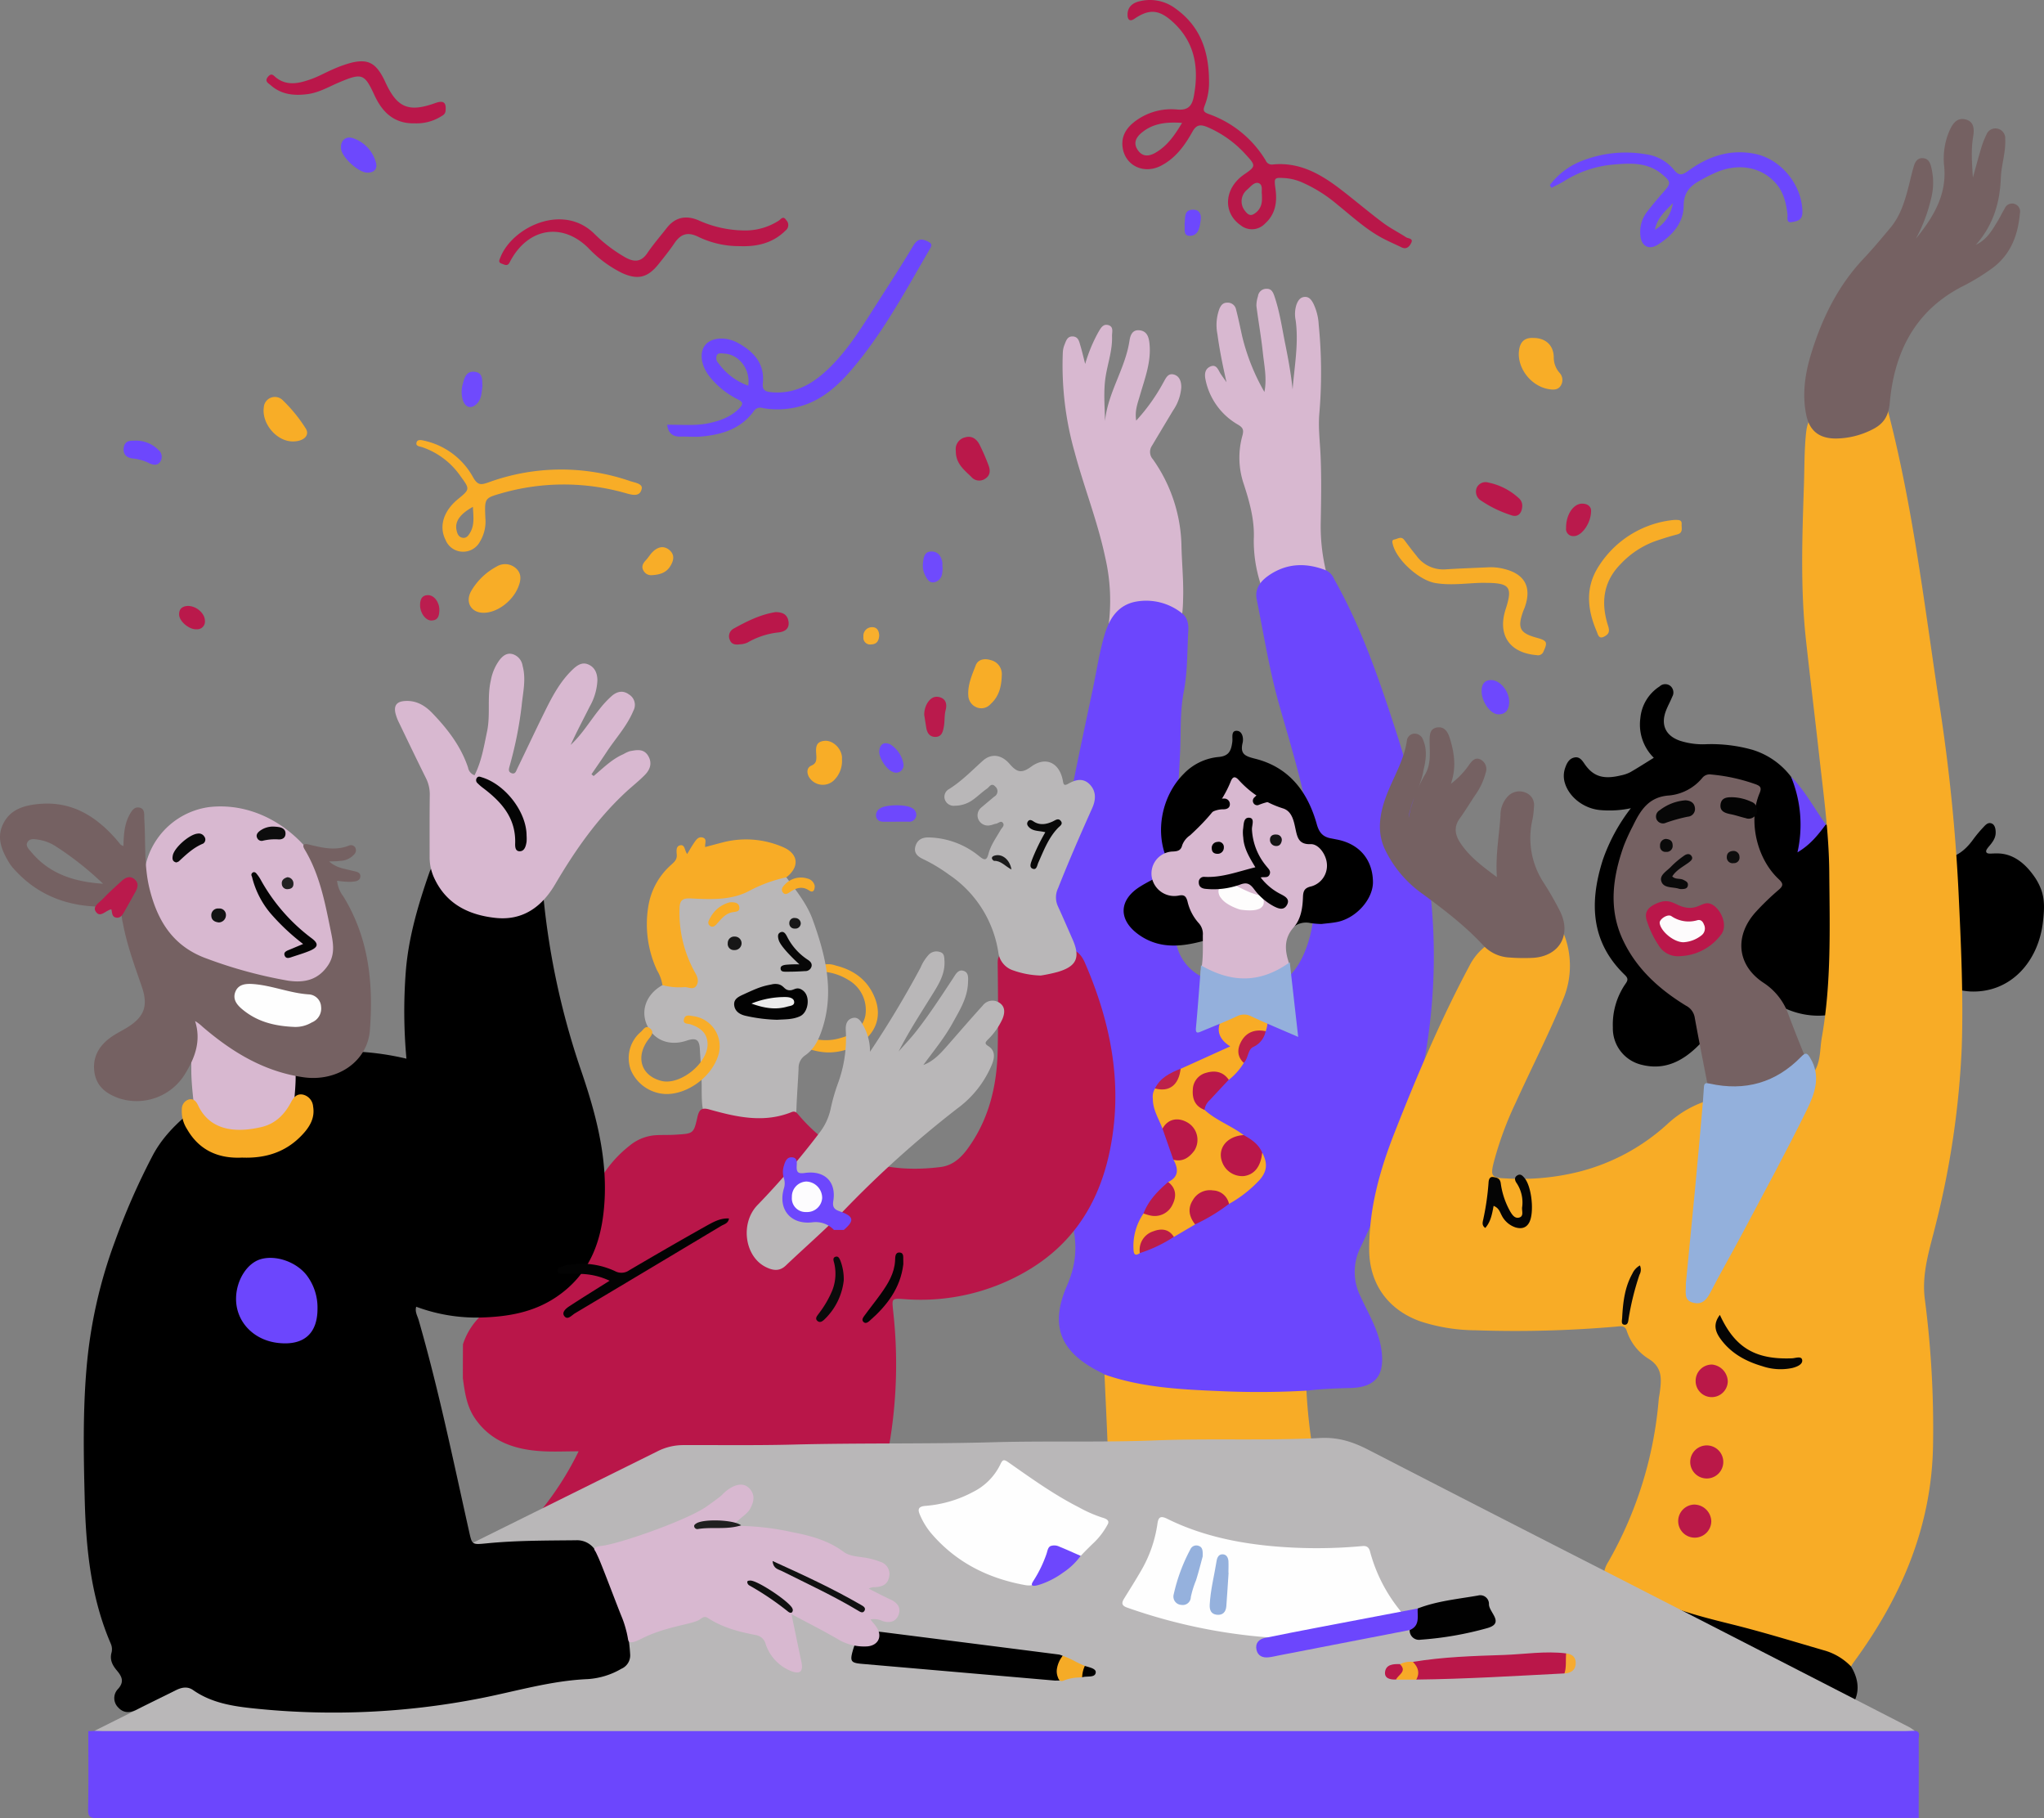 <svg xmlns="http://www.w3.org/2000/svg" width="535.627" height="476.318" viewBox="0 0 535.627 476.318">
  <rect x="0" y="0" width="535.627" height="476.318" fill="#808080" stroke="none"/>
  <g id="Layer_2" data-name="Layer 2" transform="translate(-0.028 -32.873)">
    <g id="Слой_1" data-name="Слой 1" transform="translate(0.028 32.873)">
      <path id="Path_64825" data-name="Path 64825" d="M861.535,457.312c1.9,1.111,2.584,2.843,3.272,4.926,2.434,7.277,7.065,10.048,14.71,9.18a57.314,57.314,0,0,0,7.06-1.478c1.215-.295,2.476-.569,2.657-2.29.1-.936,1.111-1.3,2.016-1.3,4.016,0,6.755-2.109,8.968-5.22a34.233,34.233,0,0,1,2.657-3.158c.574-.636,1.261-1.339,2.212-.873s.946,1.985.951,2.238c.078,2.734-2.91,4.207-2.45,5.231.352.791,2.155,0,4.734.517,4.187.837,6.776,4.414,7.665,5.623a15.063,15.063,0,0,1,1.938,3.572c1.065,2.786.817,5.686.517,8.425-1.173,10.637-8.6,18.871-19.166,18.359a20.616,20.616,0,0,1-9.7-3.236q-1.659-1-3.292-2.036c-2.207-1.4-4.083-1.147-6,.734-3.551,3.479-7,7.04-11.805,9.014-8.1,3.329-15.506,2.1-22.437-2.812-1.184-.843-1.907-.977-3.1-.145-2.863,1.974-6.523,2.429-9.371,4.135-2.729,1.607-2.807,5.841-5.2,8.27-4.238,4.311-9.076,6.869-15.279,5.241a9.785,9.785,0,0,1-7.371-9.733,18.816,18.816,0,0,1,3.323-11.459c.718-.992.641-1.5-.212-2.326-8.973-8.668-9.257-19.052-5.753-30.092a47.364,47.364,0,0,1,7.36-13.563,26.743,26.743,0,0,1-7.644.517c-4.414-.238-8.44-3.246-9.624-7.045a6.289,6.289,0,0,1,.057-4.042c.439-1.287,1.06-2.465,2.471-2.729s2.068.935,2.765,1.918c2.217,3.1,4.853,3.892,9.381,2.781a9.346,9.346,0,0,0,2.435-.832c2.011-1.153,3.959-2.414,6.171-3.778a12.245,12.245,0,0,1-3.525-10.374,11.056,11.056,0,0,1,5.034-8.316,2.159,2.159,0,0,1,2.843-.124,2.244,2.244,0,0,1,.475,2.832c-.486,1.194-1.122,2.331-1.592,3.525-1.494,3.768-.181,6.678,3.618,7.991a19.44,19.44,0,0,0,6.843.91,39.8,39.8,0,0,1,12.245,1.489,20.091,20.091,0,0,1,9.981,6.973c3.768,5.443,3.339,11.619,2.946,17.915C858.015,461.38,858.977,458.413,861.535,457.312Z" transform="translate(-383.074 -241.32)"/>
      <path id="Path_64826" data-name="Path 64826" d="M544.631,248.683a40.207,40.207,0,0,1,3.4-8.244c.6-.992,1.215-2.367,2.683-1.928s.91,1.861.951,2.92c.124,3.556-1.075,6.926-1.649,10.384-.651,3.959-.253,7.877-.191,11.857.718-7.464,5.3-13.718,6.409-21.047.222-1.463.755-3.024,2.739-2.75,1.907.264,2.331,1.83,2.5,3.432.517,4.766-1.2,9.128-2.486,13.573-.594,2.067-1.416,4.068-.987,6.642a49.617,49.617,0,0,0,7.045-9.846c.667-1.142,1.178-2.584,2.7-2.254s2.109,1.773,2.067,3.437a12.284,12.284,0,0,1-2.14,5.99q-2.8,4.652-5.567,9.3a2.873,2.873,0,0,0,.269,3.51,40.566,40.566,0,0,1,7.479,22.38c.093,4.8.61,9.6.429,14.415a37.725,37.725,0,0,1-.625,6.394c-1.091,5.169-6.911,10.286-13.439,8.751a7.289,7.289,0,0,1-5.536-7.877,50.2,50.2,0,0,0-.811-18.4c-1.969-9.35-5.515-18.225-7.975-27.425a83.174,83.174,0,0,1-3.127-26.216,6.2,6.2,0,0,1,.424-1.99c.419-1,.7-2.269,2.161-2.217s1.69,1.282,2,2.336C543.794,245.267,544.135,246.766,544.631,248.683Z" transform="translate(-260.259 -153.333)" fill="#d8b8d0"/>
      <path id="Path_64827" data-name="Path 64827" d="M616.593,244.646c-.961-4.233-1.819-8.394-2.388-12.632a12.223,12.223,0,0,1,.517-6.58c.382-.9.9-1.649,2.067-1.633a2.2,2.2,0,0,1,2.29,1.716c.6,2.316,1.08,4.652,1.6,7.009a55.109,55.109,0,0,0,5.841,14.664c.713-3.525-.057-6.952-.414-10.368-.424-4.083-1.173-8.13-1.68-12.2a8.076,8.076,0,0,1,.414-2.522,2.2,2.2,0,0,1,2.067-1.933c1.272-.1,1.783.625,2.171,1.737,1.478,4.233,2.068,8.647,2.967,13.015.77,3.84,1.468,7.686,1.866,11.609.465-6.037,1.638-12.022.8-18.121a8.087,8.087,0,0,1,.212-4.088c.382-.992.894-1.918,2.1-2.021s1.819.765,2.321,1.716a14.266,14.266,0,0,1,1.4,5.453,127.449,127.449,0,0,1,.191,23.161c-.352,3.758.145,7.546.31,11.319.248,5.758.145,11.536.041,17.3a49.884,49.884,0,0,0,2.238,15.987,2.242,2.242,0,0,1-1.251,3.132,18.545,18.545,0,0,1-11.774,1.83c-2.8-.434-4.414-2.553-5.132-5.231a36.345,36.345,0,0,1-1.628-11.159c.248-5.215-1.189-10.12-2.8-15.025a21.414,21.414,0,0,1-.165-12.2c.377-1.452.145-2.036-1.147-2.812a17.6,17.6,0,0,1-8.523-11.738c-.331-1.52-.176-2.894,1.277-3.515,1.551-.656,2,.811,2.61,1.835C615.513,243.137,616.071,243.881,616.593,244.646Z" transform="translate(-295.187 -144.504)" fill="#d8b8d0"/>
      <path id="Path_64828" data-name="Path 64828" d="M409.731,585.6a16.793,16.793,0,0,1-7.3-1.928,6.631,6.631,0,0,1-2.967-2.77c-.341-.682-.786-1.551-.052-2.135s1.184.357,1.664.729a12.922,12.922,0,0,0,11.661,2.408c3.22-.827,6.037-2.336,6.807-5.9a9.053,9.053,0,0,0-4.476-9.412,14.617,14.617,0,0,0-6.3-2.124c-.579-.041-1.37.088-1.458-.7-.109-.92.76-.992,1.4-1.184a5.72,5.72,0,0,1,3.049.243c4.9,1.2,8.57,3.928,10.384,8.751,1.7,4.5.227,8.787-3.773,11.511A15.736,15.736,0,0,1,409.731,585.6Z" transform="translate(-192.789 -309.883)" fill="#f8ad28"/>
      <path id="Path_64829" data-name="Path 64829" d="M917.164,479.935c-1.985,2.646-3.99,5.272-7.438,7.309a32.912,32.912,0,0,0-1.716-19.874C911.716,471.081,914.119,475.738,917.164,479.935Z" transform="translate(-438.703 -263.943)" fill="#6b46fb"/>
      <path id="Path_64830" data-name="Path 64830" d="M545.672,572.283c-.222-.129-.439-.279-.667-.393-10.7-5.2-13.893-12.059-9.154-22.9,2.781-6.368,2.76-11.888.8-18.39-6.414-21.192-6.973-43.055-5.83-65,1.287-24.768,6.719-48.87,11.816-73.034.987-4.714,1.7-9.505,3.065-14.105,1.225-4.135,3.453-7.794,8.27-8.663a15.009,15.009,0,0,1,11.919,2.993c1.551,1.142,1.835,2.894,1.737,4.652-.295,5.319-.171,10.668-1.179,15.93s-.724,10.472-.956,15.7c-.631,14.1-1.99,28.169-1.887,42.3a29.482,29.482,0,0,0,1.163,9.169,12.57,12.57,0,0,0,5.654,7.133c5.975,3.5,12.467,5.474,19.243,3.07,3.954-1.4,6.637-4.853,8.306-8.751,3.143-7.329,2.993-15.093,2.62-22.84-.7-14.586-5.169-28.33-9.118-42.239-2.584-9.071-4.057-18.452-5.918-27.72-.646-3.225,1.551-5.272,3.871-6.719,4.559-2.817,9.443-2.8,14.379-.832a4.246,4.246,0,0,1,2.021,2.228c6.993,12.353,11.6,25.657,15.971,39.111a207.266,207.266,0,0,1,9.593,46.389,151.7,151.7,0,0,1-7.9,63.306,244.365,244.365,0,0,1-10.715,26.278,14.347,14.347,0,0,0,0,12.922c2.067,4.507,4.709,8.745,5.448,13.847.967,6.652-1.406,9.934-8.11,10.1-3.871.1-7.722.243-11.562.719a3.68,3.68,0,0,1-2.822,1.034c-14.664.1-29.348.388-43.815-2.677C549.7,574.4,547.27,574.273,545.672,572.283Z" transform="translate(-256.24 -212.193)" fill="#6c46fd"/>
      <path id="Path_64831" data-name="Path 64831" d="M860.63,555.805c-5.494-.439-10.208-.879-14.932-1.163-1.494-.093-1.773-.827-2.005-2.068-1.406-7.52-2.951-15.015-4.316-22.546A4.261,4.261,0,0,0,837.1,526.9c-6.957-4.249-12.922-9.6-16.462-17.057-3.939-8.223-2.786-16.6.155-24.861a52.689,52.689,0,0,1,2.367-5.169c1.985-4.094,4.135-7.67,9.578-8a12.846,12.846,0,0,0,8.689-4.683,2.471,2.471,0,0,1,2.315-.8,47.206,47.206,0,0,1,11.568,2.543c1.3.47,1.664.925,1.034,2.409-2.982,7.1-.785,16.979,4.978,22.4,1.24,1.168,1.37,1.732.031,2.874a67.717,67.717,0,0,0-5.944,5.737c-5.686,6.249-5.034,13.986,2.005,18.607A16.451,16.451,0,0,1,864,529.4c2.424,6.43,5.045,12.792,7.722,19.124a2.527,2.527,0,0,1-.894,3.52C867.566,554.492,864.108,556.3,860.63,555.805Z" transform="translate(-395.271 -263.42)" fill="#756162"/>
      <path id="Path_64832" data-name="Path 64832" d="M363.921,518.293c2.584,3.515,5.406,6.952,6.9,11.1,3.391,9.381,5.773,18.917,2.424,28.867-.879,2.615-2.067,5.112-4.5,6.745a3.942,3.942,0,0,0-1.623,3.339c-.15,3.52-.439,7.035-.558,10.549a4.063,4.063,0,0,1-.491,1.964,4.43,4.43,0,0,1-2.223,1.8c-3.029,1.292-6.161.165-12.141.367a14.11,14.11,0,0,1-5.365-.388,7.361,7.361,0,0,1-3.489-1.938c-.806-.91-1.147-2.016-1.122-7.345,0-3.349-.3-6.719-.481-10.038-.14-2.528-.992-3.065-3.484-2.228-4.5,1.514-8.637-.124-10.394-4.135-1.711-3.9-.072-8.1,4.052-10.4,1.752-.77,3.551-.088,5.324-.145,3.137-.1,3.587-.662,2.176-3.453a31.528,31.528,0,0,1-3.618-15.883c.155-3.5.517-3.9,4.109-3.969,3.1-.062,6.171.176,9.247-.383A21.062,21.062,0,0,0,356.1,520,10.648,10.648,0,0,1,363.921,518.293Z" transform="translate(-157.855 -288.454)" fill="#b9b7b8"/>
      <path id="Path_64833" data-name="Path 64833" d="M560,770.47c9.707,3.406,19.853,3.918,29.978,4.342a221.968,221.968,0,0,0,22.939-.109,146.1,146.1,0,0,0,1.644,15.382c.289,1.483-.641,1.592-1.551,1.742a102.194,102.194,0,0,1-14.591,1.706c-8.27.171-16.54.119-24.81,0a56.7,56.7,0,0,1-11.025-1.432c-1.07-.227-1.659-.548-1.711-1.783C560.63,783.7,560.29,777.086,560,770.47Z" transform="translate(-270.568 -410.38)" fill="#f8ac26"/>
      <path id="Path_64834" data-name="Path 64834" d="M364.535,508.665a37.1,37.1,0,0,0-9.567,3.468c-4.729,2.584-10.136,2.336-15.372,2.068-2.326-.114-3.06.45-3.065,2.884a32.091,32.091,0,0,0,3.939,16.292c.641,1.116,1.277,2.347.517,3.618s-2.067.434-3.07.434a17.124,17.124,0,0,1-5.861-.517,10.514,10.514,0,0,0-1.4-3.851,28.733,28.733,0,0,1-2.29-16.845,18.361,18.361,0,0,1,6.011-10.854c.765-.7,1.52-1.323,1.437-2.558-.062-.956-.3-2.367,1-2.543,1.153-.15,1.034,1.359,1.721,2.3.651-1.06,1.21-2.067,1.871-3.013.517-.77,1.163-1.669,2.279-1.277s.45,1.463.574,2.465c1.664-.439,3.282-.884,4.915-1.3a24.3,24.3,0,0,1,15.413,1.287C367.724,502.463,368.065,505.9,364.535,508.665Z" transform="translate(-158.468 -278.826)" fill="#f8ac26"/>
      <path id="Path_64835" data-name="Path 64835" d="M920.529,944.4a.465.465,0,0,0-.057.455h-6.719a1.7,1.7,0,0,1-.083-.429,6.316,6.316,0,0,1,6.859-.026Z" transform="translate(-441.437 -493.926)" fill="#676767"/>
      <path id="Path_64836" data-name="Path 64836" d="M755.594,583.781a7.8,7.8,0,0,1,1.266-4.135,102.731,102.731,0,0,0,13.2-42.549c.052-.594.2-1.184.274-1.783.465-3.448.77-6.606-3.013-8.885a13.51,13.51,0,0,1-5.629-7.236c-.517-1.551-1.607-1.246-2.7-1.147a307.335,307.335,0,0,1-36.894.966,47.333,47.333,0,0,1-14.472-2.326c-8.471-3-13.4-9.821-13.439-18.788-.052-10.678,2.755-20.768,6.616-30.583,5.856-14.9,12.084-29.622,19.641-43.763a15.3,15.3,0,0,1,8.368-7.474,37.368,37.368,0,0,0,8.937-4.523c2.734-2.031,5.634-.713,7.009,2.584a22.646,22.646,0,0,1,.3,18.059c-3.8,9.242-8.353,18.132-12.487,27.213a89.86,89.86,0,0,0-5.773,15.723c-.842,3.406-.553,3.949,3.189,4.089a62.807,62.807,0,0,0,18.933-1.685A53.934,53.934,0,0,0,772.3,465.015a27.75,27.75,0,0,1,12.348-6.683c2.765-.672,5.474.382,8.208.248,6.357-.326,12.539-1.153,17.165-6.264,2.61-2.879,2.176-6.616,2.776-10.007,2.533-14.322,2.068-28.826,1.954-43.267-.083-10.389-1.551-20.726-2.693-31.069-1.1-9.9-2.316-19.786-3.4-29.684-1.483-13.511-1.008-26.986-.553-40.486.15-4.466.093-8.937.517-13.408.4-4.042,1.266-5.257,5.122-6.3A75.376,75.376,0,0,0,824,274.673c3.546-1.551,5.076-.558,6.058,3.189,6.668,25.513,9.686,51.687,13.625,77.654a472.034,472.034,0,0,1,4.946,48.761c.636,13.506,1.287,27.022.842,40.528a229.659,229.659,0,0,1-6.787,46.379c-1.576,6.487-3.8,12.829-2.879,19.765a262.37,262.37,0,0,1,2.145,37.85c-.274,21.61-8.368,40.316-20.98,57.429a9.971,9.971,0,0,0-.517.884c-.305.31-.615.191-.884-.036-3.231-2.8-7.236-3.809-11.206-4.947-10.585-3.034-21.181-5.908-31.793-8.719a38.426,38.426,0,0,1-10.585-4.652C762.711,586.691,759.077,585.362,755.594,583.781Z" transform="translate(-335.394 -170.505)" fill="#f8ac26"/>
      <path id="Path_64837" data-name="Path 64837" d="M234.69,666.974q0-4.419.026-8.844a17.921,17.921,0,0,1,4.409-7.2c7.174-7.784,15.02-14.989,21.662-23.218a164.552,164.552,0,0,0,11.04-14.617,31.163,31.163,0,0,1,6.507-6.962,11.971,11.971,0,0,1,7.35-2.807c1.633-.072,3.272,0,4.905-.124,4.543-.274,4.585-.284,5.577-4.626.419-1.825,1-2.584,3.148-1.964,7.076,1.98,14.235,3.618,21.5.693.92-.377,1.344.119,1.9.78,9.82,11.567,22.484,15.465,37.215,13.594,3.1-.4,5.277-2.372,7.055-4.822,5.587-7.681,7.67-16.467,7.856-25.766.155-7.577.093-15.16,0-22.742-.026-1.856.434-2.533,2.378-2.657,4.884-.315,9.743-.967,14.622-1.354,2.817-.227,4.7,1.168,5.83,3.773,5.82,13.4,9.118,27.358,7.665,41.97-1.654,16.457-8.187,30.428-23.176,39.029a55.093,55.093,0,0,1-31.772,7.185c-3.385-.233-3.272-.2-2.936,3.137a124.834,124.834,0,0,1-.719,33.193c-.786,4.678-1.437,9.407-5.768,12.162a53.445,53.445,0,0,1-20.773,8c-13.211,2.036-26.6,1.85-39.8,3.758a60.763,60.763,0,0,1-21.336-.8,9.389,9.389,0,0,1-2.238-.662c-2.652-1.323-2.734-2.067-.884-4.393a81.144,81.144,0,0,0,9.092-14.529c-3.535,0-6.678.165-9.82-.036-7.066-.444-13.356-2.584-17.506-8.838C235.651,674.158,235.171,670.566,234.69,666.974Z" transform="translate(-113.4 -305.948)" fill="#b91649"/>
      <path id="Path_64838" data-name="Path 64838" d="M621.544,494.818a23.88,23.88,0,0,1-2.91-.243,5.216,5.216,0,0,0-4.7,1.266,13.678,13.678,0,0,1-13.361,2.548c-2.91-.941-5.412-.45-8.384.419-6.053,1.768-12.446,3.013-18.349-1.075-5.582-3.866-5.53-9.18.238-12.751,1.892-1.179,3.918-2.15,5.908-3.174,1.633-.837,2.1-1.742,1.21-3.659-3.417-7.391-1.489-16.948,4.264-22.685a14.508,14.508,0,0,1,9.112-4.4c2.848-.233,3.329-1.8,3.618-4.026.129-1.034-.419-2.925,1.215-2.827,1.4.088,1.778,1.9,1.473,3.163-.729,3.024.775,3.51,3.349,4.161,8.916,2.254,13.743,8.73,16.1,17.181.615,2.186,1.607,3.272,3.665,3.665.517.093,1.034.2,1.52.295,5.913,1.106,9.443,5.22,9.526,11.092.057,4.45-4.238,9.392-9.211,10.487C624.288,494.575,622.732,494.663,621.544,494.818Z" transform="translate(-275.256 -252.75)"/>
      <path id="Path_64839" data-name="Path 64839" d="M811,873.357c2.915-.171,5.4,1.251,7.639,2.682,8.058,5.169,17.108,7.371,26.215,9.64,7.991,1.99,15.878,4.419,23.776,6.719a15.642,15.642,0,0,1,7.236,4.269c3.752,6.115,1.168,12.146-5.949,13.862H863.06a24.915,24.915,0,0,1-8.006-2.734c-10.58-5.479-21.192-10.947-31.529-16.871-4.874-2.77-8.906-6.657-12.777-10.668C808.1,877.513,808.293,875.688,811,873.357Z" transform="translate(-390.802 -460.081)"/>
      <path id="Path_64840" data-name="Path 64840" d="M865.622,810.671a4.332,4.332,0,1,1-4.406-4.256,4.332,4.332,0,0,1,4.406,4.256Z" transform="translate(-414.038 -427.746)" fill="#ba1848"/>
      <path id="Path_64841" data-name="Path 64841" d="M863.992,765.43a4.57,4.57,0,0,1,4.135,4.44,4.212,4.212,0,1,1-8.421-.238,4.259,4.259,0,0,1,4.286-4.2Z" transform="translate(-415.365 -407.945)" fill="#ba1848"/>
      <path id="Path_64842" data-name="Path 64842" d="M859.532,840.783a4.337,4.337,0,1,1-4.538-4.383A4.515,4.515,0,0,1,859.532,840.783Z" transform="translate(-411.091 -442.233)" fill="#ba1948"/>
      <path id="Path_64843" data-name="Path 64843" d="M523.365,950.345c1.551.129,1.034,1.339,1.034,2.155.036,6.885,0,13.775,0,20.675q-238.669,0-477.328.052c-1.938,0-2.419-.434-2.383-2.378.14-6.8.057-13.609.057-20.416l1.607-.057a17.007,17.007,0,0,1,5.587-.8H517.757A18.579,18.579,0,0,1,523.365,950.345Z" transform="translate(-21.604 -496.909)" fill="#6c46fd"/>
      <path id="Path_64844" data-name="Path 64844" d="M524.932,879.34c-.858,0-1.721.072-2.584.072H50.256c-.775,0-1.551-.036-2.326-.057,7.236-3.618,14.441-7.236,21.672-10.854q40.688-20.158,81.386-40.347l44.621-22.112a14.892,14.892,0,0,1,6.719-1.551c9.562-.036,19.124.109,28.676-.14,17.47-.45,34.946-.124,52.405-.61,14.2-.4,28.428.072,42.6-.486,14.369-.569,28.759.119,43.1-.626,4.8-.248,8.637,1.034,12.653,3.1q32.108,16.54,64.3,32.945,38.812,19.879,77.6,39.8C524.1,878.745,524.519,879.066,524.932,879.34Z" transform="translate(-23.171 -425.903)" fill="#b9b7b8"/>
      <path id="Path_64845" data-name="Path 64845" d="M596.748,518.487c.651-2.621.517-5.98.517-9.3a4.223,4.223,0,0,0-1.137-3.277,12.741,12.741,0,0,1-2.894-5.686c-.393-1.333-.879-1.757-2.372-1.442a5.979,5.979,0,0,1-7.019-5.169,5.765,5.765,0,0,1,5.629-6.394c1.3-.067,2.067-.31,2.4-1.669a5.383,5.383,0,0,1,2.068-2.584c4.393-4.057,8.378-8.425,10.637-14.095.584-1.468,1.266-1.323,2.181-.289a26.308,26.308,0,0,0,11.614,7.376c2.326.8,2.755,3.38,3.22,5.541s.92,3.913,3.928,3.794c2.135-.083,4.1,2.781,4.259,5.169a5.627,5.627,0,0,1-4.063,5.887c-1.768.388-2.15,1.158-2.207,2.786-.093,2.853-.517,5.82-2.46,7.98-2.414,2.714-2.321,5.649-1.426,8.642,2.352,7.856-4.611,14.028-12.079,12.4-2-.429-4.088-.455-5.991-1.333C597.668,524.984,596.706,523.469,596.748,518.487Z" transform="translate(-282.067 -264.143)" fill="#d8b8d0"/>
      <path id="Path_64846" data-name="Path 64846" d="M613.759,874.623a144.141,144.141,0,0,1-43.329-8.115c-1.551-.517-1.659-1.2-.9-2.424,1.442-2.341,2.915-4.652,4.3-7.05a33.816,33.816,0,0,0,4.43-12.56c.238-1.726.827-2.124,2.538-1.282,8.342,4.135,17.274,6.14,26.479,7.081a129.963,129.963,0,0,0,24.722.072c1.246-.109,1.727.476,1.985,1.5a41.368,41.368,0,0,0,7.629,15.087c1.147,1.489,1.034,2.119-.863,2.755C631.978,872.628,623.129,874.933,613.759,874.623Z" transform="translate(-274.95 -445.309)" fill="#fefefe"/>
      <path id="Path_64847" data-name="Path 64847" d="M497.215,844.145c-.207,2.264-1.463,2.874-3.618,2.481-9.712-1.773-18.059-5.98-24.536-13.568a19.171,19.171,0,0,1-2.941-4.833c-.62-1.416-.434-2.16,1.39-2.331a31.528,31.528,0,0,0,12.534-3.654,15.711,15.711,0,0,0,7.143-7.195c.615-1.349.956-1.38,2.14-.553,5.985,4.192,11.924,8.466,18.463,11.785a35.006,35.006,0,0,0,6.135,2.688c.651.186,1.375.45,1.551.977a1.033,1.033,0,0,1-.1.7,19.269,19.269,0,0,1-3.659,4.879c-.811.765-2.005,1.928-3.442,3.448-1.876-.517-3.385-.858-4.342-1.2-3.215-1.158-3.918-.822-5.112,2.429C498.3,841.524,498.466,843.116,497.215,844.145Z" transform="translate(-225.057 -431.38)" fill="#fefefe"/>
      <path id="Path_64848" data-name="Path 64848" d="M526.994,859.349c.315-1.034.4-1.711,1.034-2.068a2.95,2.95,0,0,1,2.321.129c1.887.76,3.737,1.613,5.6,2.424a17.752,17.752,0,0,1-4.569,4.362,22.038,22.038,0,0,1-5.525,2.956c-.811.284-2.341.806-2.646.351-.191-.284.171-.811.476-1.3a32.656,32.656,0,0,0,3.308-6.859Z" transform="translate(-252.768 -452.229)" fill="#6d47fd"/>
      <path id="Path_64849" data-name="Path 64849" d="M623.441,528.255c-.481-.15-3.675-1.168-4.977-3.013a2.734,2.734,0,0,1-.662-2.016,2.1,2.1,0,0,1,.341-.827,2.367,2.367,0,0,1,2.946-.987c2.393,1.065,4.652,2.455,7.236,3.055a1.876,1.876,0,0,1,1.328,2,1.663,1.663,0,0,1-.181.708,2.165,2.165,0,0,1-1.215.961C626.687,528.772,623.7,528.3,623.441,528.255Z" transform="translate(-298.489 -289.965)" fill="#fefdfd"/>
      <path id="Path_64850" data-name="Path 64850" d="M602.635,860.008c-.455,1.649-1.034,3.98-1.747,6.249a24.908,24.908,0,0,0-1.364,4.4,2.105,2.105,0,0,1-2.486,2.031,2.18,2.18,0,0,1-1.99-2.781,46.1,46.1,0,0,1,4.352-11.754,1.706,1.706,0,0,1,2.171-.925C602.593,857.573,602.691,858.416,602.635,860.008Z" transform="translate(-287.473 -452.242)" fill="#95b1dd"/>
      <path id="Path_64851" data-name="Path 64851" d="M618.279,866.463c-.2,2.915-.362,5.83-.589,8.74-.119,1.551-.982,2.44-2.553,2.233-1.452-.186-1.876-1.246-1.8-2.636.2-3.876,1.189-7.624,1.8-11.438.15-.936.548-1.752,1.551-1.752s1.473.817,1.551,1.757c.062,1.034,0,2.068,0,3.1Z" transform="translate(-296.331 -454.413)" fill="#95b1dd"/>
      <path id="Path_64852" data-name="Path 64852" d="M127.06,560.555a136.5,136.5,0,0,1-.171-22.82c.708-9.014,3.261-17.573,6.2-26.019.915-2.615,3.706-3.318,6.073-3.8A34.526,34.526,0,0,1,157,509c3.618,1.173,5.4,3.256,5.81,7.582a199.414,199.414,0,0,0,9.852,46.58c3.768,10.947,6.9,22.184,6.342,34.036-.517,10.441-3.453,19.558-12.663,25.781-5.99,4.047-12.694,5.169-19.641,5.375a45.194,45.194,0,0,1-17.082-2.822c-.388,1.313.32,2.388.636,3.473,5.241,18.183,9.045,36.7,13.17,55.16.837,3.721.7,3.747,4.616,3.36,7.81-.775,15.651-.729,23.481-.812a5.639,5.639,0,0,1,5.169,2.848c5.065,8.348,8.435,17.279,9,27.125a3.812,3.812,0,0,1-2.321,3.7,19.875,19.875,0,0,1-8.807,2.7c-9.624.413-18.809,3.2-28.159,5.034a199.754,199.754,0,0,1-58.329,2.75c-5.866-.579-11.836-1.344-16.922-4.91-1.509-1.059-3.1-.687-4.652.1-3.38,1.7-6.8,3.313-10.167,5.039-1.85.946-3.52.894-4.9-.682a3.427,3.427,0,0,1,.047-4.745c1.747-1.928.972-3.329-.326-4.869-1.147-1.37-1.907-2.807-1.354-4.724a3.618,3.618,0,0,0-.212-2.259c-5.189-12.007-6.487-24.784-6.828-37.607-.295-11.438-.517-22.908.45-34.341a125.646,125.646,0,0,1,7.438-33.395,180.788,180.788,0,0,1,9.965-22.66c4.342-8.1,11.836-12.71,18.654-18.173,10.41-8.337,22.556-9.516,35.178-8.931a71.478,71.478,0,0,1,12.612,1.835Z" transform="translate(-20.553 -283.195)"/>
      <path id="Path_64853" data-name="Path 64853" d="M485.138,913.628q-25.326-2.2-50.689-4.393c-2.9-.248-3.22-.662-2.4-3.525,1.2-4.223,3.1-5.391,7.939-4.781q23.042,2.92,46.089,5.866a4.82,4.82,0,0,1,.961.331c.036,1.907-1.2,3.654-.455,5.686C486.952,913.84,485.748,913.546,485.138,913.628Z" transform="translate(-208.561 -473.336)"/>
      <path id="Path_64854" data-name="Path 64854" d="M677.131,894.719l-34.175,6.626c-.925.181-1.85.414-2.786.517-1.55.176-2.822-.357-3.179-1.949-.388-1.742.589-2.807,2.253-3.148,4.548-.925,9.107-1.809,13.666-2.682q13.159-2.517,26.324-5.014C680.8,892.45,680.341,893.686,677.131,894.719Z" transform="translate(-307.724 -467.679)" fill="#6c46fd"/>
      <path id="Path_64855" data-name="Path 64855" d="M716.35,913.826c7.867-1.313,15.837-1.551,23.776-1.814,5.453-.186,10.906-1.091,16.385-.414.775,1.83,1.1,3.618-.439,5.246-12.922.667-25.874,1.468-38.838,1.613C716.841,916.932,716.748,915.351,716.35,913.826Z" transform="translate(-346.106 -478.444)" fill="#ba1749"/>
      <path id="Path_64856" data-name="Path 64856" d="M714.73,891.507c2.75-1.122,1.985-3.551,2.1-5.649,5.081-1.969,10.482-2.466,15.785-3.391a2.275,2.275,0,0,1,2.889,2.217c-.1,2.13,4.269,4.977-.429,6.311a87.348,87.348,0,0,1-17.465,3.039A2.445,2.445,0,0,1,714.73,891.507Z" transform="translate(-345.323 -464.467)" fill="#010101"/>
      <path id="Path_64857" data-name="Path 64857" d="M536.785,919.65c-.429-.166-.6-.682-.786-1.215a4.211,4.211,0,0,1-.2-1.711,7.292,7.292,0,0,1,1.551-3.665,21.14,21.14,0,0,1,2,.817c.956.45,1.458.781,2.667,1.328.486.228.894.393,1.142.517a2.424,2.424,0,0,1,.155,1.608,3,3,0,0,1-.858,1.375,7.335,7.335,0,0,0-.956.036,12.125,12.125,0,0,0-3.773.75A1.482,1.482,0,0,1,536.785,919.65Z" transform="translate(-258.869 -479.27)" fill="#f5ab27"/>
      <path id="Path_64858" data-name="Path 64858" d="M712.224,916.135c1.333,1.344,1.892,2.838.884,4.652h-5.3c.1-1.406,1.463-2.5,1-4.047A6.333,6.333,0,0,1,712.224,916.135Z" transform="translate(-341.98 -480.753)" fill="#f7aa28"/>
      <path id="Path_64859" data-name="Path 64859" d="M706.1,917.245c1.985,1.923-.408,2.76-1,4.047-1.483.052-3.1-.253-2.879-2.005C702.49,917.3,704.412,917.209,706.1,917.245Z" transform="translate(-339.269 -481.289)" fill="#ba1749"/>
      <path id="Path_64860" data-name="Path 64860" d="M793.2,917.1c.558-1.711.264-3.5.439-5.246,1.7.165,2.641,1.1,2.5,2.791S794.8,917,793.2,917.1Z" transform="translate(-383.234 -478.685)" fill="#f6ab32"/>
      <path id="Path_64861" data-name="Path 64861" d="M548.667,921.152a7.532,7.532,0,0,1,.7-2.982c1.153.393,3.1.677,2.838,1.85C551.934,921.344,549.892,920.749,548.667,921.152Z" transform="translate(-265.086 -481.738)"/>
      <path id="Path_64862" data-name="Path 64862" d="M141.047,724.683c0,6.538-3.618,9.681-10.239,8.973s-11.273-5.722-11.1-11.888c.129-4.652,2.889-8.978,6.378-10.043,4.109-1.251,9.712.786,12.358,4.5A14,14,0,0,1,141.047,724.683Z" transform="translate(-57.846 -381.82)" fill="#6c46fd"/>
      <path id="Path_64863" data-name="Path 64863" d="M126.124,530.331c-.16,3.411.264,6.838-1.034,10.187-1.9,4.864-5.169,7.893-10.41,8.394-1.8.176-2.176.848-2.067,2.383.3,4.047-.45,8.063-.465,12.1,0,2.414-1.866,3.484-3.334,4.605-6.983,5.329-15.284,3.618-21.243-.93-1.034-.786-1.142-2.068-1.251-3.282-.377-4.181-1-8.368-.987-12.555A62.433,62.433,0,0,0,78.3,522.061a52.333,52.333,0,0,1-5.288-17.144,19.838,19.838,0,0,1,16.969-22.2c15.227-1.747,28.35,9.95,31.911,22.375C124.242,513.306,126.517,521.633,126.124,530.331Z" transform="translate(-35.205 -271.274)" fill="#d8b8d0"/>
      <path id="Path_64864" data-name="Path 64864" d="M252.338,437.18c2.486-2.068,4.786-4.44,7.825-5.737a8.439,8.439,0,0,1,1.628-.765c1.778-.326,3.659-.76,4.843,1.225,1.1,1.845.517,3.556-.822,4.936-1.551,1.6-3.323,2.972-4.967,4.492-7.582,7.009-13.408,15.377-18.607,24.226-3.5,5.954-8.539,9.572-15.651,8.787-6.864-.744-12.741-3.53-15.93-10.234a13,13,0,0,1-1.3-5.722c0-5.422-.026-10.854.041-16.271a9.454,9.454,0,0,0-1.034-4.445c-2.372-4.776-4.683-9.578-6.988-14.384a12.132,12.132,0,0,1-.992-2.646c-.383-1.83.264-2.926,2.316-3.1,3.044-.274,5.391,1.116,7.334,3.127,4.016,4.166,7.531,8.714,9.4,14.317a2.561,2.561,0,0,0,1.7,1.99c1.83-3.618,2.46-7.577,3.282-11.5.92-4.414-.041-8.937.977-13.335a12.853,12.853,0,0,1,2.305-5.386c.9-1.132,1.985-1.969,3.556-1.463a3.752,3.752,0,0,1,2.465,3.013c.972,3.541.078,7.019-.248,10.482a101.417,101.417,0,0,1-3.1,15.6c-.2.78-.563,1.6.382,2.016,1.07.46,1.287-.6,1.6-1.23,2.372-4.869,4.652-9.774,7.06-14.638,1.974-4.016,4.037-7.98,7.314-11.154,1.178-1.137,2.491-2.124,4.135-1.463,1.737.7,2.445,2.274,2.46,4.176a15.211,15.211,0,0,1-2,6.859c-1.675,3.349-3.448,6.652-5.008,10.079,2.956-2.739,5.008-6.177,7.484-9.273a25.959,25.959,0,0,1,3.318-3.582c1.313-1.116,2.874-1.551,4.476-.372a3.19,3.19,0,0,1,1.142,4.3c-1.669,4.032-4.652,7.2-6.993,10.777-1.292,1.969-2.646,3.892-3.97,5.841Z" transform="translate(-96.775 -233.876)" fill="#d8b8d0"/>
      <path id="Path_64865" data-name="Path 64865" d="M352.985,860.232c.977,4.652,1.783,8.6,2.615,12.524.517,2.471-.289,3.277-2.657,2.409a11.516,11.516,0,0,1-6.719-7.1,3.16,3.16,0,0,0-2.584-2.357c-4.409-.848-8.72-1.954-12.534-4.461-.842-.553-1.39-.176-2.067.331-1.711,1.313-8.518,1.721-14.989,4.91-1.075.517-2.967,1.551-3.644.925-.269-.253-.176-.61-.579-2.326,0,0-.093-.393-.315-1.21a25.671,25.671,0,0,0-1.111-3.2c-1.261-3.1-5.019-13.123-6.016-15.289-.408-.884-.61-1.323-.636-1.365-.3-.543-.465-.7-.424-.91.119-.589,1.659-.744,1.912-.77,4.7-.517,22.417-6.719,27.554-10.337,3.251-2.305,3.908-2.915,3.908-2.915a10.333,10.333,0,0,1,2.584-2.067c1.809-.977,3.577-1.1,4.91.517,1.266,1.551.946,3.277,0,5.024s-3.024,2.5-4.383,4.543a67.9,67.9,0,0,1,15.222,1.613c4.817.915,9.536,2.155,13.594,5.169,1.458,1.085,3.365,1.215,5.143,1.473a18.973,18.973,0,0,1,4.466,1.147,3.326,3.326,0,0,1,2.321,4.068c-.4,1.974-1.9,2.491-3.67,2.584a2.816,2.816,0,0,0-1.644.4c1.887.946,3.747,1.943,5.686,2.827,1.814.832,2.869,2.155,2.1,4.078-.693,1.737-2.2,2.145-4.083,1.607a5.183,5.183,0,0,0-3.256-.455c.6.77,1.209,1.421,1.675,2.155,1.52,2.4.284,4.693-2.538,4.905a13.315,13.315,0,0,1-7.851-1.99C361.26,864.532,357.43,862.6,352.985,860.232Z" transform="translate(-145.59 -437.358)" fill="#d8b8d0"/>
      <path id="Path_64866" data-name="Path 64866" d="M576.35,649.658c-1.24.863-1.613.31-1.664-.961a15.087,15.087,0,0,1,2.621-9.417,2.863,2.863,0,0,1,1.752-.181c4.517.331,6.719-2.667,5.06-6.823a4.287,4.287,0,0,1-.346-1.23c2.853-1.39,2.672-3.489,1.38-5.856.553-.517,1.292-.413,1.928-.651,1.876-.708,3.334-1.814,3.53-3.985.171-1.825-.233-3.406-1.985-4.4a4.294,4.294,0,0,0-5.458.445,1.359,1.359,0,0,1-.884.46c-.977-2.584-2.548-4.962-2.533-7.851a4.019,4.019,0,0,1,.574-2.657c3.556,0,5.515-2.109,6.719-5.169l12.989-5.877c-3.168-2.005-3.794-4.5-2.067-7.443a3.032,3.032,0,0,1,3.1-1.794c1.711.155,3.448,0,5.169.207,3.442.388,4.192,1.7,3.1,5.076a1.987,1.987,0,0,1-.677.357c-5.427,1.215-6.254,2.5-5.07,7.929a16.932,16.932,0,0,1-3.923,4.435c-.739,0-1.246-.517-1.85-.786a4.607,4.607,0,0,0-5.758,7.06l1.251,1.613c3.055,2.77,7.019,4.135,10.265,6.611-.574.775-1.551.672-2.305,1.034a4.674,4.674,0,0,0,1.535,9.03,4.91,4.91,0,0,0,4.554-3.184c.326-.775.284-1.726,1.07-2.29,1.468,2.812,1.282,4.957-.827,7.267a32.5,32.5,0,0,1-7.892,6.151c-.646-.186-.858-.806-1.261-1.24a4.812,4.812,0,0,0-5.856-1.059,4.7,4.7,0,0,0-2.129,5.727c.212.63.729,1.2.362,1.943l-5.567,3.282C580.258,643.326,578.888,643.978,576.35,649.658Z" transform="translate(-277.651 -321.376)" fill="#f8ac26"/>
      <path id="Path_64867" data-name="Path 64867" d="M629.809,653.71c-.346,3.618-2.011,5.758-4.771,6.146a5.605,5.605,0,0,1-5.686-3.592c-1.4-3.587,1.184-6.874,5.6-7.143C626.972,650.231,628.863,651.477,629.809,653.71Z" transform="translate(-299.059 -351.752)" fill="#ba1749"/>
      <path id="Path_64868" data-name="Path 64868" d="M589.41,643.592c1.37-2.538,4.078-3.143,6.719-1.5a5.257,5.257,0,0,1,1.638,7.236c-1.339,1.819-3.039,3.06-5.51,2.409Z" transform="translate(-284.777 -347.914)" fill="#ba1849"/>
      <path id="Path_64869" data-name="Path 64869" d="M604.577,686.009c-1.551-2.011-2.031-4.135-.563-6.394a5.127,5.127,0,0,1,5.251-2.5,4.439,4.439,0,0,1,4.2,3.52A47.422,47.422,0,0,1,604.577,686.009Z" transform="translate(-291.406 -365.248)" fill="#ba1849"/>
      <path id="Path_64870" data-name="Path 64870" d="M607.811,626.966c-2.486-.941-3.236-2.9-3.055-5.339a4.652,4.652,0,0,1,3.463-4.357c2.279-.687,4.445-.357,5.949,1.809-1.633,1.752-3.272,3.494-4.89,5.257A4.3,4.3,0,0,0,607.811,626.966Z" transform="translate(-292.179 -336.208)" fill="#ba1849"/>
      <path id="Path_64871" data-name="Path 64871" d="M586.246,672.92c2.155,1.664,2.207,3.83,1.1,5.985a5.122,5.122,0,0,1-5.587,2.822,13.691,13.691,0,0,1-1.98-.574C581.088,677.742,583.538,675.23,586.246,672.92Z" transform="translate(-280.124 -363.25)" fill="#bb1a49"/>
      <path id="Path_64872" data-name="Path 64872" d="M577.891,703.185a5.118,5.118,0,0,1,3.473-5.686c2.005-.781,4.073-.734,5.432,1.442A37.178,37.178,0,0,1,577.891,703.185Z" transform="translate(-279.191 -374.903)" fill="#bb1c49"/>
      <path id="Path_64873" data-name="Path 64873" d="M629.266,604.585c-1.814-1.7-1.7-3.716-.631-5.629,1.375-2.455,3.649-3.21,6.378-2.657a5.686,5.686,0,0,1-3.256,4.135C630.274,601.158,630.517,603.437,629.266,604.585Z" transform="translate(-303.354 -326.15)" fill="#bc1e4a"/>
      <path id="Path_64874" data-name="Path 64874" d="M592.309,615.48c-.455,4.254-2.962,6.2-6.719,5.169C586.986,617.816,589.58,616.571,592.309,615.48Z" transform="translate(-282.931 -335.499)" fill="#bd214a"/>
      <path id="Path_64875" data-name="Path 64875" d="M89.948,505.338a8.006,8.006,0,0,1-1.587-4.032,21.35,21.35,0,0,0,3.561.289c.967-.078,2.393-.083,2.527-1.313.145-1.349-1.292-1.354-2.238-1.623-1.933-.517-4.021-.682-5.913-2.4,1.184-.052,2.005-.026,2.812-.145a5.187,5.187,0,0,0,3.67-1.638,1.522,1.522,0,0,0,.32-1.892,1.313,1.313,0,0,0-1.618-.491c-3.618,1.463-7.112.548-10.632-.295-1.38-.326-1.649.217-.987,1.313,3.851,6.394,5.267,13.573,6.719,20.742.641,3.194,1.478,6.388-.517,9.495-2.584,3.949-6.27,4.791-10.591,4.135a118.636,118.636,0,0,1-21.13-5.732c-8.9-3.148-13.025-9.82-15.139-18.385-1.478-6.022-.977-12.152-1.365-18.23-.078-1.158.258-2.693-1.313-2.993-1.39-.264-2.067.972-2.652,2.067-1.271,2.434-1.427,5.1-1.5,8.017-.445-.222-.631-.258-.729-.372-.455-.517-.874-1.07-1.328-1.587-5.277-5.954-11.552-9.784-19.858-9.092-3.9.326-7.644,1.313-9.547,5.127-1.933,3.732-.382,7.2,1.618,10.451a9.782,9.782,0,0,0,.93,1.235C9.87,505.281,18.1,508.253,27.614,508.1c3.9-.062,3.9-.078,4.461,3.618.052.341.155.672.217,1.034,1.075,5.6,3.044,10.932,4.895,16.3,1.726,5.008.677,7.934-3.846,10.72-1.463.9-3.039,1.649-4.419,2.662-3.065,2.248-4.729,5.246-4.135,9.143.569,3.675,3.137,5.551,6.414,6.719a14.861,14.861,0,0,0,17.434-6.564c2.548-4.2,4.135-8.57,2.512-13.666a11.429,11.429,0,0,1,1.969,1.509c7.7,6.605,16.106,11.738,26.407,13.216,8.833,1.266,16.814-4.057,17.439-12.358C97.9,528.142,96.668,516.192,89.948,505.338ZM8.2,493.765c-.6-.724-1.633-1.613-.9-2.677.662-.951,1.887-.667,2.889-.517a11.5,11.5,0,0,1,4.3,1.623,82.766,82.766,0,0,1,12.544,9.9C19.732,501.617,13.069,499.653,8.2,493.765Z" transform="translate(-0.028 -270.573)" fill="#756162"/>
      <path id="Path_64876" data-name="Path 64876" d="M410.913,582.319a257.23,257.23,0,0,0,13.247-22.05,11.734,11.734,0,0,1,2.217-3.453,2.822,2.822,0,0,1,2.874-.631c1.163.326,1.116,1.344,1.178,2.31.2,3.4-1.5,6.13-3.179,8.823-3.034,4.884-6.171,9.7-8.838,14.922,1.551-1.778,3.21-3.484,4.652-5.344,3.448-4.4,6.482-9.092,9.562-13.749.646-.972,1.3-2.4,2.662-2.067,1.592.388,1.354,2,1.3,3.277-.165,3.938-2.228,7.174-4.047,10.472-2.155,3.9-5,7.34-7.655,10.963,2.776-1.034,4.652-3.189,6.513-5.319,3-3.417,5.97-6.869,9.035-10.239a3.213,3.213,0,0,1,4.414-.734c1.592,1.065,1.385,2.724.786,4.2a18.067,18.067,0,0,1-3.845,5.443c-.62.656-.946,1.034.109,1.68,1.881,1.194,1.7,3.018.966,4.817A27.1,27.1,0,0,1,433.9,597.1a273.942,273.942,0,0,0-30.433,27.425c-4.688,4.786-9.774,9.185-14.633,13.811-1.7,1.618-3.453,1.256-5.215.388-5.572-2.745-6.776-11.5-2.191-16.24a205.547,205.547,0,0,0,16.111-18.773,15.505,15.505,0,0,0,3.06-6.435,50.9,50.9,0,0,1,1.825-6.435,34.191,34.191,0,0,0,2.155-13.9c-.119-1.483.109-2.941,1.638-3.427,1.7-.517,2.4,1,3.06,2.161A13.864,13.864,0,0,1,410.913,582.319Z" transform="translate(-182.931 -306.778)" fill="#b9b7b8"/>
      <path id="Path_64877" data-name="Path 64877" d="M944.036,165.454c4.455-5.484,8.1-11.319,7.412-18.85a18.405,18.405,0,0,1,1.344-9.355c.8-1.788,1.923-3.587,4.207-3.034,2.409.584,2.326,2.786,2.011,4.652-.589,3.525-.259,7.04-.052,10.6.739-2.636,1.442-5.288,2.233-7.913a21,21,0,0,1,1.323-3.349,2.506,2.506,0,0,1,2.951-1.551,2.567,2.567,0,0,1,1.969,2.7c.181,3.473-1.034,6.8-1.153,10.239-.238,6.533-2.068,12.446-6.518,17.46,2.951-1.365,4.357-3.99,5.877-6.507.574-.956,1.034-1.98,1.633-2.925a2.1,2.1,0,0,1,4,1.261c-.491,5.6-2.347,10.56-6.973,14.126a56.215,56.215,0,0,1-8.368,5.107c-12.245,6.409-17.573,17.222-18.752,30.335-.32,3.541-1.638,5.53-4.528,6.983a21.492,21.492,0,0,1-9.423,2.383c-4.481.062-7.148-1.964-7.985-6.409-1.034-5.355-.259-10.627,1.328-15.79,2.838-9.236,6.983-17.749,13.7-24.872,2.476-2.626,4.8-5.406,7.107-8.182,2.667-3.194,3.794-7.1,4.8-11.03.445-1.747.822-3.515,1.365-5.236.346-1.1,1.034-2.067,2.414-1.918,1.22.114,1.737,1.034,2.011,2.067a16.672,16.672,0,0,1,0,8.673A41.82,41.82,0,0,1,944.036,165.454Z" transform="translate(-441.969 -102.936)" fill="#756162"/>
      <path id="Path_64878" data-name="Path 64878" d="M711.538,454.669c1.551-2.708,1.127-5.686,1.122-8.58,0-1.582,0-3.354,2.026-3.618,1.882-.269,2.76,1.225,3.241,2.755,1.184,3.815,1.82,7.691.3,12.017a21.451,21.451,0,0,0,4.843-5.07c.719-.967,1.6-2.026,3-1.261a2.8,2.8,0,0,1,1.313,3.349,18.055,18.055,0,0,1-2.7,5.83c-1.4,2.068-2.672,4.218-4.135,6.239-1.551,2.145-1.251,4.2.057,6.233,2.367,3.675,5.779,6.228,9.686,9.118-.4-5.784.615-10.927.941-16.121a7.149,7.149,0,0,1,1.845-4.946,4.171,4.171,0,0,1,4.74-1.065,3.462,3.462,0,0,1,2.186,3.742,21,21,0,0,1-.393,3.313,21.331,21.331,0,0,0,2.931,16.54,80.035,80.035,0,0,1,4.243,7.386c3.148,6.2-.067,11.852-6.967,12.3a48.6,48.6,0,0,1-6.2-.083,10.079,10.079,0,0,1-7.035-3.318c-4.693-5.06-10.141-9.19-15.7-13.3a30.2,30.2,0,0,1-10.136-12.157c-1.861-4.368-1.147-8.823.393-13.113,1.8-5,4.786-9.552,5.567-14.943a2.067,2.067,0,0,1,1.938-1.819,2.368,2.368,0,0,1,2.341,1.716c1.075,2.584.724,5.226.072,7.851-.517,3.618-2.584,6.673-3.38,10.182a9.027,9.027,0,0,0-.517,2.295A37.077,37.077,0,0,1,711.538,454.669Z" transform="translate(-338.032 -251.898)" fill="#756162"/>
      <path id="Path_64879" data-name="Path 64879" d="M496.869,514.453a23.255,23.255,0,0,1-7.164-1.328,5.686,5.686,0,0,1-3.944-4.683,30,30,0,0,0-12.989-20.453,42.489,42.489,0,0,0-6.611-3.98c-1.39-.636-2.631-1.551-2.15-3.354s1.835-2.429,3.556-2.378a21.61,21.61,0,0,1,13.273,4.993c1.427,1.163,1.907.915,2.341-.734.6-2.274,2.005-4.176,3.158-6.2.331-.579,1.106-1.132.646-1.814-.517-.8-1.225.078-1.845.16-.517.067-.987.341-1.489.4a2.718,2.718,0,0,1-3.065-1.406,2.652,2.652,0,0,1,.749-3.277q1.675-1.419,3.36-2.822a1.6,1.6,0,0,0,.248-2.641c-1.008-1.1-1.551.145-2.109.517-1.339.925-2.507,2.093-3.84,3.029a8.058,8.058,0,0,1-4.595,1.483,2.454,2.454,0,0,1-2.652-1.6,2.285,2.285,0,0,1,1.034-2.724c3.318-2.067,6.011-4.853,8.885-7.443,2.145-1.923,4.817-1.763,7.066.842,1.923,2.223,3.137,2.512,5.655.677,3.82-2.781,7.4-1,8.27,3.67.181.977.279,1.468,1.4.832,1.9-1.085,3.933-1.633,5.686.2s1.551,4.135.568,6.27c-3.1,6.911-6.12,13.837-8.9,20.881a5.548,5.548,0,0,0-.072,4.678c1.328,2.889,2.584,5.815,3.866,8.72,2.1,4.755,1.091,7.076-3.871,8.539A39.812,39.812,0,0,1,496.869,514.453Z" transform="translate(-224.142 -258.884)" fill="#b9b7b8"/>
      <path id="Path_64880" data-name="Path 64880" d="M854.711,668c.775-7.934,1.628-16.54,2.45-25.192.6-6.326,1.158-12.653,1.716-18.985.212-2.393.424-4.791.558-7.19.067-1.132.517-1.163,1.489-.941,9.3,2.067,17.372-.212,24.034-7.071,1.194-1.23,1.582-.894,2.347.377,2.91,4.807,1.116,9.479-.941,13.671-5.386,10.963-11.242,21.708-16.964,32.485-2.739,5.169-5.686,10.219-8.353,15.423-1.07,2.068-2.378,3.148-4.652,2.46S854.747,670.357,854.711,668Z" transform="translate(-412.927 -331.815)" fill="#93b0dc"/>
      <path id="Path_64881" data-name="Path 64881" d="M607.671,562.336c8.063,4.652,15.506,4.74,23.259-.8.729,6.481,1.437,12.761,2.207,19.558-4.378-1.9-8.316-3.54-12.183-5.334a4.068,4.068,0,0,0-3.851-.083c-3.029,1.426-6.156,2.636-9.247,3.928-.863.362-1.664.8-1.514-.863C606.839,573.381,607.227,568.011,607.671,562.336Z" transform="translate(-292.949 -309.439)" fill="#94b0dc"/>
      <path id="Path_64882" data-name="Path 64882" d="M107.986,645.057c-6,.3-11.159-1.742-14.441-7.464a8.6,8.6,0,0,1-1.365-5.169,2.624,2.624,0,0,1,1.8-2.584c1.282-.331,1.985.517,2.434,1.478,3.4,7.3,10.989,7.086,16.726,5.711,3.587-.858,5.975-3.3,7.644-6.451.708-1.344,1.551-2.336,3.163-2.016a3.467,3.467,0,0,1,2.641,3.143c.517,3.019-.951,5.375-2.879,7.407C119.543,643.537,114.3,645.3,107.986,645.057Z" transform="translate(-44.534 -341.791)" fill="#f8ac26"/>
      <path id="Path_64883" data-name="Path 64883" d="M843.546,544.958a5.9,5.9,0,0,1-5.722-2.827,25.707,25.707,0,0,1-3.008-6.2c-.858-2.341.119-3.592,1.995-4.548a8.054,8.054,0,0,1,2.176-.755c2.44-.372,3.484,1.132,5.9,1.582,3.442.646,4.517-1.819,6.719-.884,2.372,1.034,4.5,5.4,2.652,7.908A14.019,14.019,0,0,1,843.546,544.958Z" transform="translate(-403.189 -294.475)" fill="#ba174a"/>
      <path id="Path_64884" data-name="Path 64884" d="M328.632,609.091a10.348,10.348,0,0,1-9.3-6.259,8.986,8.986,0,0,1,2.657-10.068c.6-.543,1.22-1.773,2.3-.925,1.2.941.517,1.825-.258,2.8-3.618,4.683-2.068,9.66,3.308,11.014,4.91,1.23,12.265-4.709,12.084-9.774-.1-2.863-1.985-4.187-4.424-5.039-.718-.253-2.067,0-1.768-1.328s1.4-.982,2.341-.837a7.956,7.956,0,0,1,6.5,10.746C340.169,604.791,334.127,609.122,328.632,609.091Z" transform="translate(-154.007 -322.474)" fill="#f8ad28"/>
      <path id="Path_64885" data-name="Path 64885" d="M327.658,691.387c-.2,1.323-1.272,1.483-2.036,1.938q-19.15,11.474-38.321,22.9c-.863.517-1.943,1.907-2.807.708-.76-1.034.558-2.068,1.468-2.641,3.354-2.2,6.771-4.3,10.415-6.6a18.707,18.707,0,0,0-7.846-1.788c-1.551-.1-3.1-.062-4.652-.114-.4,0-.91.083-1.06-.47a.961.961,0,0,1,.672-1.215,9.49,9.49,0,0,1,1.721-.517,20.741,20.741,0,0,1,12.591,1.592,3.537,3.537,0,0,0,3.737-.243c6.6-3.876,13.227-7.717,19.9-11.459C323.327,692.447,325.275,691.232,327.658,691.387Z" transform="translate(-136.632 -372.166)" fill="#030303"/>
      <path id="Path_64886" data-name="Path 64886" d="M622.618,501.242c-1.478-2.471-3.008-4.874-3.174-7.815a9.445,9.445,0,0,1-.062-2.067c.212-1.21.041-3.179,1.6-3.1s.724,1.964.744,3a16.189,16.189,0,0,0,3.773,9.681c.517.687,1.292,1.251.832,2.228s-1.359.517-2.316.744a15.233,15.233,0,0,0,5.262,4.368c1.23.636,2.5,1.339,1.587,2.894-.858,1.458-2.253.884-3.432.274a15.507,15.507,0,0,1-5.215-4.559c-1.034-1.349-1.866-1.778-3.618-1.1a20.473,20.473,0,0,1-8.9,1.116c-1.034-.072-1.886-.47-1.907-1.669a1.359,1.359,0,0,1,1.458-1.489C613.831,504.017,618.043,502.363,622.618,501.242Z" transform="translate(-293.655 -274.033)" fill="#020202"/>
      <path id="Path_64887" data-name="Path 64887" d="M383.542,581.907a42.049,42.049,0,0,1-8.27-1.034c-1.473-.326-2.827-1.106-3.019-2.781s1.24-2.279,2.5-2.858c3.8-1.757,4.879-2.129,7.272-2.584a4.053,4.053,0,0,1,1.819-.047c1.4.346,1.473,1.349,2.652,1.551s1.7-.713,2.884-.393a2.977,2.977,0,0,1,1.654,1.37c1,1.732.413,4.952-1.551,5.856S385.465,581.763,383.542,581.907Z" transform="translate(-179.854 -314.745)" fill="#020202"/>
      <path id="Path_64888" data-name="Path 64888" d="M754.585,677.348c-.393,2.145-.744,4.135-2.171,5.784-1.034-.672-.662-1.618-.517-2.347a68.307,68.307,0,0,0,1.359-9.433c.036-.827.253-1.721,1.261-1.551.806.15,1.731.217,1.938,1.6a20.675,20.675,0,0,0,2.414,7.293c.517.9,1.2,1.985,2.321,1.742,1.38-.295.786-1.69.858-2.62a9.157,9.157,0,0,0-1.406-6.4c-.46-.636-.755-1.489.129-2.036s1.416.072,1.949.713c1.866,2.259,2.584,9.133,1.173,11.661-.822,1.473-2.14,1.654-3.572,1.235a6.269,6.269,0,0,1-3.618-3.148C756.228,678.976,756,677.9,754.585,677.348Z" transform="translate(-363.19 -361.435)" fill="#040404"/>
      <path id="Path_64889" data-name="Path 64889" d="M141.035,534.664a56.9,56.9,0,0,1-8.673-8.177,23.5,23.5,0,0,1-4.719-9.4c0-.1-.233-.382-.15-.687a.76.76,0,0,1,.682-.563.915.915,0,0,1,.636.388,10.02,10.02,0,0,1,1.23,1.835,48.332,48.332,0,0,0,13.108,15.015c2.026,1.473,1.9,2.424-.4,3.385-1.421.594-2.9,1.034-4.373,1.52-.78.248-1.83.781-2.207-.357-.3-.91.7-1.215,1.406-1.509Z" transform="translate(-61.602 -287.36)" fill="#040404"/>
      <path id="Path_64890" data-name="Path 64890" d="M870.928,740.27c3.944,8.6,9.3,11.748,18.892,11.371.925-.036,2.522-.7,2.677.465s-1.447,1.778-2.584,2.067a14.887,14.887,0,0,1-7.887-.475c-4.3-1.261-8.13-3.334-10.854-7.035C869.78,744.782,869.01,742.746,870.928,740.27Z" transform="translate(-420.233 -395.789)" fill="#040404"/>
      <path id="Path_64891" data-name="Path 64891" d="M254.643,482.922a10.993,10.993,0,0,1,0,1.551c-.165,1.137-.517,2.5-1.763,2.527-1.416.036-1.23-1.618-1.22-2.429.062-6.4-3.618-10.5-8.3-14.059a12.917,12.917,0,0,1-1.551-1.328,1.034,1.034,0,0,1-.2-1.4c.4-.548.884-.289,1.375-.14C249.117,469.541,254.643,476.72,254.643,482.922Z" transform="translate(-116.653 -263.984)" fill="#040404"/>
      <path id="Path_64892" data-name="Path 64892" d="M447.989,711.732c-.75,6.254-4.311,10.854-8.849,14.819-.424.367-1.034.842-1.6.274s-.072-1.178.253-1.628c1.406-1.943,2.931-3.809,4.321-5.768,1.85-2.584,3.53-5.293,3.716-8.621.047-.915-.052-2.243,1.2-2.16s.868,1.427.956,2.31C447.989,711.215,447.989,711.474,447.989,711.732Z" transform="translate(-211.277 -380.509)" fill="#050505"/>
      <path id="Path_64893" data-name="Path 64893" d="M391.7,865c8.1,3.664,15.8,7.236,23.151,11.48.563.331,1.4.75.946,1.551s-1.184.269-1.762-.078c-6.43-3.851-13.227-6.983-19.915-10.337C393.214,867.161,391.881,867.036,391.7,865Z" transform="translate(-189.257 -456.05)" fill="#111"/>
      <path id="Path_64894" data-name="Path 64894" d="M400.092,554.644c-.434-.388-4.554-4.135-5.35-6.151-.067-.171-.475-1.277-.093-1.861a1.1,1.1,0,0,1,.517-.4c.884-.367,1.37.517,1.711,1.184a15.636,15.636,0,0,0,5.432,6.037c.6.4,1.111.9.972,1.664a1.649,1.649,0,0,1-1.706,1.292c-1.618.109-3.241.171-4.864.16-.62,0-1.551.083-1.551-.868a.73.73,0,0,1,.093-.388c.243-.419.987-.517,1.256-.558a29.581,29.581,0,0,1,3.582-.109Z" transform="translate(-190.604 -302.001)" fill="#070707"/>
      <path id="Path_64895" data-name="Path 64895" d="M847.265,479.43c1.215.062,2.331.517,2.517,1.943a2.017,2.017,0,0,1-1.876,2.352,43.086,43.086,0,0,0-5.686,1.582,1.859,1.859,0,0,1-2.445-.8,1.889,1.889,0,0,1,.78-2.471,12.55,12.55,0,0,1,6.709-2.6Z" transform="translate(-405.636 -269.769)" fill="#070707"/>
      <path id="Path_64896" data-name="Path 64896" d="M421.05,716.976a16.706,16.706,0,0,1-4.869,10.007c-.517.517-1.246,1.225-2,.6-.832-.693,0-1.437.372-2.005a26.981,26.981,0,0,0,3.479-5.97,11.93,11.93,0,0,0,.491-7.3c-.15-.517-.419-1.3.346-1.551s1.034.414,1.287.982A13.581,13.581,0,0,1,421.05,716.976Z" transform="translate(-199.948 -381.505)" fill="#0b0b0b"/>
      <path id="Path_64897" data-name="Path 64897" d="M875.452,477.879a12.565,12.565,0,0,1,4.874,1.168,2.271,2.271,0,0,1,1.458,2.9,2.19,2.19,0,0,1-2.884,1.411c-1.3-.3-2.621-.775-3.954-1.034-1.447-.295-2.838-.739-2.651-2.486C872.5,477.9,874.129,477.869,875.452,477.879Z" transform="translate(-421.439 -269.02)" fill="#040404"/>
      <path id="Path_64898" data-name="Path 64898" d="M845.086,512.555c.842.884,2.021.439,2.925.915.625.331,1.3.594,1.168,1.458s-.874.93-1.551.951a2.217,2.217,0,0,1-.765-.078c-1.649-.543-4.083-.062-4.652-2-.517-1.607,1.514-2.672,2.584-3.825a23.73,23.73,0,0,1,3.329-2.8c.646-.491,1.509-.744,2.031.083.46.724-.2,1.23-.76,1.664C847.867,510.048,846.146,510.886,845.086,512.555Z" transform="translate(-406.874 -282.959)" fill="#0a0a0a"/>
      <path id="Path_64899" data-name="Path 64899" d="M88.458,503.844c-1.07-.269-1.034-1.034-.894-1.83.4-2.067,4.388-5.546,6.513-5.722a1.68,1.68,0,0,1,1.757.791,1.255,1.255,0,0,1-.331,1.83c-2.533,1.034-4.424,2.858-6.368,4.652a2.177,2.177,0,0,1-.677.279Z" transform="translate(-42.285 -277.902)" fill="#090909"/>
      <path id="Path_64900" data-name="Path 64900" d="M827.027,715.19a2.681,2.681,0,0,1-.114,2.435,72.455,72.455,0,0,0-2.838,11.423c-.109.662-.114,1.794-1.142,1.675-.894-.109-.6-1.1-.563-1.721.217-4.042.636-8.032,2.677-11.655A4.652,4.652,0,0,1,827.027,715.19Z" transform="translate(-397.291 -383.672)" fill="#090909"/>
      <path id="Path_64901" data-name="Path 64901" d="M613.694,478.556a1.447,1.447,0,0,1,1.551,1.333c.1,1.075-.77,1.5-1.7,1.473a6.538,6.538,0,0,0-5.133,2.5c-.419.46-1.065,1.127-1.742.517-.594-.548-.217-1.287.155-1.881A7.87,7.87,0,0,1,613.694,478.556Z" transform="translate(-292.966 -269.345)"/>
      <path id="Path_64902" data-name="Path 64902" d="M364.754,531.135c1.452-.088,2.321.181,2.5,1.179.227,1.24-.791,1.261-1.654,1.39-1.85.274-2.941,1.644-4.088,2.915-.517.594-1.147,1.271-1.943.667s-.31-1.463.078-2.1A8,8,0,0,1,364.754,531.135Z" transform="translate(-173.527 -294.742)" fill="#f8ac26"/>
      <path id="Path_64903" data-name="Path 64903" d="M390.833,882.624c-.1.982-.76.817-1.251.429a75.125,75.125,0,0,0-10.2-6.89,1.127,1.127,0,0,1-.491-.786c-.036-.47.419-.429.739-.46,1.85-.15,10.689,5.758,11.128,7.433A2.09,2.09,0,0,0,390.833,882.624Z" transform="translate(-183.066 -460.84)" fill="#101010"/>
      <path id="Path_64904" data-name="Path 64904" d="M405.047,520.768c0,1.292-.517,1.845-1.437,1.23-1.814-1.241-3.38-.719-4.983.336-.631.414-1.37.992-1.99.062-.45-.672-.047-1.323.455-1.84a5.752,5.752,0,0,1,6.073-1.706A2.507,2.507,0,0,1,405.047,520.768Z" transform="translate(-191.548 -288.685)" fill="#f8ac26"/>
      <path id="Path_64905" data-name="Path 64905" d="M134.892,492.79a9.7,9.7,0,0,1,1.266.145c.925.207,1.6.724,1.551,1.752s-.78,1.468-1.763,1.452a13.552,13.552,0,0,0-4.078.315,1.261,1.261,0,0,1-1.551-.641c-.408-.749-.041-1.323.517-1.8A5.76,5.76,0,0,1,134.892,492.79Z" transform="translate(-62.891 -276.224)" fill="#0d0d0d"/>
      <path id="Path_64906" data-name="Path 64906" d="M364.27,845.719c-3.8,1.214-7.639.362-11.335.972a.832.832,0,0,1-.967-.662c-.078-.377.212-.579.517-.786C354.268,844,362.28,844.21,364.27,845.719Z" transform="translate(-170.055 -446.115)" fill="#202020"/>
      <path id="Path_64907" data-name="Path 64907" d="M640.294,474.65a14.342,14.342,0,0,1,1.732.476,1.225,1.225,0,0,1,.811,1.194c-.031.62-.6.755-1.116.817a17.3,17.3,0,0,0-4.936,1.178,1.1,1.1,0,0,1-1.365-.383,1.192,1.192,0,0,1,.243-1.618C636.774,475.131,638.232,474.727,640.294,474.65Z" transform="translate(-306.897 -267.46)"/>
      <path id="Path_64908" data-name="Path 64908" d="M109.144,537.929c-1.178-.114-1.949-.656-1.985-1.742a1.761,1.761,0,0,1,1.943-1.907,1.69,1.69,0,0,1,1.892,1.68A1.918,1.918,0,0,1,109.144,537.929Z" transform="translate(-51.786 -296.269)" fill="#131313"/>
      <path id="Path_64909" data-name="Path 64909" d="M372.6,550.378a1.8,1.8,0,0,1-1.912,1.654,1.6,1.6,0,0,1-1.706-1.814,1.69,1.69,0,0,1,1.866-1.716,1.752,1.752,0,0,1,1.752,1.876Z" transform="translate(-178.275 -303.136)" fill="#171717"/>
      <path id="Path_64910" data-name="Path 64910" d="M843.149,499c1.22.088,1.778.631,1.8,1.633a1.576,1.576,0,0,1-1.721,1.768,1.427,1.427,0,0,1-1.576-1.592A1.652,1.652,0,0,1,843.149,499Z" transform="translate(-406.637 -279.224)" fill="#0a0a0a"/>
      <path id="Path_64911" data-name="Path 64911" d="M877.2,505.1a1.557,1.557,0,0,1,1.628,1.551,1.442,1.442,0,0,1-1.525,1.644,1.521,1.521,0,0,1-1.793-1.654C875.535,505.658,876.176,505.152,877.2,505.1Z" transform="translate(-423 -282.171)" fill="#0d0d0d"/>
      <path id="Path_64912" data-name="Path 64912" d="M615.925,503.613c-.91,0-1.5-.382-1.551-1.333a1.55,1.55,0,0,1,1.473-1.778,1.365,1.365,0,0,1,1.69,1.452,1.618,1.618,0,0,1-1.613,1.659Z" transform="translate(-296.83 -279.93)"/>
      <path id="Path_64913" data-name="Path 64913" d="M144.356,518.43a1.628,1.628,0,0,1,1.587,1.659c.036.936-.517,1.4-1.427,1.452a1.406,1.406,0,0,1-1.613-1.3C142.769,519.241,143.41,518.694,144.356,518.43Z" transform="translate(-69.047 -288.611)" fill="#222"/>
      <path id="Path_64914" data-name="Path 64914" d="M646.986,498.366c-.14.827-.579,1.463-1.478,1.421a1.607,1.607,0,0,1-1.618-1.638c0-1.075.822-1.458,1.757-1.354a1.385,1.385,0,0,1,1.339,1.571Z" transform="translate(-311.098 -278.151)" fill="#151515"/>
      <path id="Path_64915" data-name="Path 64915" d="M403.194,540.551a1.406,1.406,0,0,1-1.576,1.3A1.344,1.344,0,0,1,400.2,540.4a1.308,1.308,0,0,1,1.551-1.313,1.447,1.447,0,0,1,1.447,1.463Z" transform="translate(-193.359 -298.581)" fill="#171717"/>
      <path id="Path_64916" data-name="Path 64916" d="M134.678,583.771c-5.531-.217-9.919-1.468-13.661-4.559-1.463-1.2-2.667-2.662-1.887-4.652s2.729-2.16,4.6-2.031c4.983.352,9.65,2.393,14.664,2.714a3.406,3.406,0,0,1,3.2,3.22,3.928,3.928,0,0,1-2.455,4.135A8.334,8.334,0,0,1,134.678,583.771Z" transform="translate(-57.452 -314.733)" fill="#fefefe"/>
      <path id="Path_64917" data-name="Path 64917" d="M525.551,492.468c-1.551-.408-3.024-.2-4.135-1.179-.475-.429-.832-.941-.486-1.551s.848-.563,1.463-.145c1.664,1.137,3.4.832,5.1.052.693-.32,1.421-.951,2.067-.186.744.863-.176,1.349-.682,1.876-2.5,2.584-3.732,5.9-5.169,9.107-.31.7-.424,2.067-1.551,1.551-.884-.4-.377-1.509-.1-2.31A52.066,52.066,0,0,1,525.551,492.468Z" transform="translate(-251.625 -274.44)" fill="#080808"/>
      <path id="Path_64918" data-name="Path 64918" d="M508.037,511c-1.685-.9-2.755-2.331-4.543-2.269-.2,0-.594-.455-.584-.687,0-.465.455-.641.894-.739C505.665,506.881,507.608,508.421,508.037,511Z" transform="translate(-242.986 -283.203)" fill="#1b1b1b"/>
      <path id="Path_64919" data-name="Path 64919" d="M847.7,544.831c-2.626,0-6.032-2.967-6.233-5.055-.093-.982,2.067-2.435,3.055-1.793a8.012,8.012,0,0,0,6.812,1.08c.868-.238,1.432.295,1.737,1.132a2.275,2.275,0,0,1-.594,2.791A8.368,8.368,0,0,1,847.7,544.831Z" transform="translate(-406.552 -297.982)" fill="#fdfbfc"/>
      <path id="Path_64920" data-name="Path 64920" d="M381,580.864a23.192,23.192,0,0,1,9.066-1.706c.889.026,1.964.258,2.119,1.142.2,1.137-1.075,1.158-1.8,1.37C387.368,582.543,384.416,582.1,381,580.864Z" transform="translate(-184.087 -317.95)" fill="#ebebeb"/>
      <path id="Path_64921" data-name="Path 64921" d="M410.2,679.414a6.6,6.6,0,0,0-5.686-2c-5.655.656-9.014-3.411-7.443-8.833a4.393,4.393,0,0,0,0-2.75,5.329,5.329,0,0,1,.026-3.287c.331-1.127.78-2.269,2.145-2.161,1.473.119,1.225,1.447,1.189,2.424-.062,1.675.584,1.892,2.181,1.669,5.138-.713,8.234,2.305,7.417,7.329-.295,1.788.413,2.29,1.742,2.75,3.659,1.287,3.882,2.393,1,4.859Z" transform="translate(-191.664 -357.19)" fill="#6d47fd"/>
      <path id="Path_64922" data-name="Path 64922" d="M52.425,526.8c-1.551.331-2.863,2.316-4.037.677-1-1.4.842-2.378,1.716-3.3,1.644-1.732,3.417-3.344,5.2-4.941.961-.853,2.124-1.256,3.241-.274s.837,2.124.2,3.261c-.956,1.716-1.892,3.442-2.884,5.169-.47.8-.956,1.732-2.067,1.618C52.477,528.857,52.7,527.657,52.425,526.8Z" transform="translate(-23.252 -288.592)" fill="#ba1a4c"/>
      <path id="Path_64923" data-name="Path 64923" d="M405.271,680.651a3.593,3.593,0,0,1-3.763-3.933,3.937,3.937,0,0,1,3.8-4.057,4.3,4.3,0,0,1,4.135,4.347A3.943,3.943,0,0,1,405.271,680.651Z" transform="translate(-193.995 -363.125)" fill="#fdfcfe"/>
      <path id="Path_64924" data-name="Path 64924" d="M643.408,135.961c-2.016-1.313-4.192-2.4-6.109-3.84-3.649-2.729-7.122-5.686-10.735-8.477-5.334-4.135-10.984-7.479-18.137-6.755a1.708,1.708,0,0,1-1.819-1.065,28.474,28.474,0,0,0-14.9-12.146c-1.246-.476-1.618-.817-1.111-2.15a16.4,16.4,0,0,0,1.168-6.239c0-8.761-2.7-15.025-9.112-19.491a11.149,11.149,0,0,0-8.87-1.721c-1.9.377-3.4,1.427-3.375,3.618,0,1.034.45,1.938,1.778,1.034,3.721-2.527,6.254-2.5,9.64.419,6.2,5.36,7.4,12.25,5.934,19.951-.475,2.5-1.551,3.618-4.274,3.391a15.816,15.816,0,0,0-10.766,2.838c-2.367,1.68-4,3.866-3.618,6.952.574,4.817,5.432,7.236,9.934,5,3.861-1.933,6.326-5.3,8.342-8.921,1.034-1.9,2.068-2.031,3.887-1.3a28.813,28.813,0,0,1,10.2,7.314c2.584,2.8,2.584,3.019-.486,5.112-5.262,3.618-5.686,10.012-.935,13.32a4.7,4.7,0,0,0,6.352-.4c2.724-2.429,3.246-5.551,2.8-8.957-.424-3.2-.455-3.179,2.714-2.977a13.9,13.9,0,0,1,4.466,1.209,37.494,37.494,0,0,1,8.916,5.634c3.753,3.013,7.293,6.321,11.542,8.673,1.726.951,3.556,1.721,5.324,2.584,1.427.713,2.186-.284,2.636-1.246C645.279,136.224,643.966,136.312,643.408,135.961Zm-65.6-22.2c-1.711,1-3.453,1.24-4.745-.7-1.215-1.814-.408-3.287,1.034-4.492,2.967-2.476,6.471-2.863,10.6-2.584C582.712,109.3,580.8,112.014,577.807,113.756Zm27.787,12.782a4.135,4.135,0,0,1-2.341,3.448c-.961.439-1.628-.377-2.13-1.034a3.923,3.923,0,0,1-.326-4.342,4.179,4.179,0,0,1,.992-1.168c.884-.791,1.9-2.067,2.977-1.675,1.194.439.7,2.067.837,2.791a16.96,16.96,0,0,1,.01,1.98Z" transform="translate(-274.937 -73.794)" fill="#b91749"/>
      <path id="Path_64925" data-name="Path 64925" d="M406.5,195.684c-1.731-.842-2.708-.548-3.727,1.132-3.1,5.169-6.383,10.208-9.619,15.289-4.135,6.451-8.074,13.025-13.93,18.158-3.923,3.437-8.27,5.427-13.651,4.952-1.757-.155-2.409-.636-2.233-2.445.517-5.107-2.455-8.234-6.528-10.467-3.267-1.794-7.086-1.39-8.611.6-1.592,2.067-1.034,5.577,1.421,8.513a22.117,22.117,0,0,0,7.236,5.711c1.375.687,1.308,1.261.357,2.254-2.186,2.279-4.962,3.282-7.955,3.933-3.577.77-7.19.372-11,.429.31,2.305,1.551,3.158,3.561,3.1,1.721-.047,3.453.134,5.169,0,5.469-.46,10.518-1.938,13.955-6.637a2.043,2.043,0,0,1,2.419-.827,22.075,22.075,0,0,0,7.443.026c6.611-1.034,11.438-5.05,15.589-9.862,8.368-9.7,14.369-20.98,20.778-31.973C407.768,196.562,407.541,196.19,406.5,195.684ZM359.514,233.5a16.364,16.364,0,0,1-7.815-5.9,1.868,1.868,0,0,1-.382-2.14c.419-.625,1.256-.4,1.923-.362C357.126,225.31,360.139,229.254,359.514,233.5Z" transform="translate(-163.438 -132.462)" fill="#6c46fd"/>
      <path id="Path_64926" data-name="Path 64926" d="M839.6,17.764c-6.538-1.344-12.265.615-17.47,4.378-1.576,1.147-2.476,1.52-3.882-.284a11.439,11.439,0,0,0-7.329-4,31.173,31.173,0,0,0-16.245,1.551,19.166,19.166,0,0,0-8.9,6.538c.14.238.284.476.429.708,1.106-.589,2.269-1.1,3.3-1.742a28.754,28.754,0,0,1,12.829-4.347c4.476-.4,9.009-.662,12.8,2.481,2.5,2.067,2.45,2.429.352,4.791q-2.207,2.5-4.275,5.158a8.6,8.6,0,0,0-1.726,5.815c.129,3,2.119,4.311,4.652,2.7,3.69-2.336,6.683-5.618,6.719-10.131,0-3.572,1.757-5.288,4.419-6.719a39.066,39.066,0,0,1,4.859-2.372c5.748-2.129,11.371-.858,14.912,3.225,2.021,2.326,2.651,5.133,3.018,8.089.088.708-.434,2.295,1.075,2.031,1.272-.222,2.838-.367,2.827-2.584C851.965,26.049,846.481,19.18,839.6,17.764ZM813.329,37.638c.481-2.817,2.409-4.652,4.7-6.973A9.826,9.826,0,0,1,813.329,37.638Z" transform="translate(-379.649 22.556)" fill="#6c47fd"/>
      <path id="Path_64927" data-name="Path 64927" d="M316.17,191.542a24.489,24.489,0,0,1-11.02-2.517c-2.719-1.287-4.512-.61-6.1,1.742-1.3,1.918-2.755,3.732-4.207,5.541-2.822,3.51-5.422,4.135-9.536,2.269a31.528,31.528,0,0,1-8.859-6.58c-6.621-6.538-15.242-5.35-20.013,2.755-.222.367-.414.755-.62,1.132-.548,1-1.287.517-2.005.258-1.034-.346-.625-1-.372-1.644,3.065-7.836,16.193-14.3,24.489-6.321a38.6,38.6,0,0,0,8.389,6.389c2.341,1.266,4.135,1.065,5.686-1.287,1.551-2.274,3.354-4.352,5.05-6.518,2.233-2.853,5.065-3.349,8.27-2a29.775,29.775,0,0,0,12.5,2.677,16.2,16.2,0,0,0,8.518-2.548c.631-.4,1.184-1.437,2.031-.129a1.805,1.805,0,0,1-.2,2.688C324.91,190.684,320.853,191.723,316.17,191.542Z" transform="translate(-122.312 -127.059)" fill="#ba1749"/>
      <path id="Path_64928" data-name="Path 64928" d="M267.166,307.605a55.472,55.472,0,0,0-37.158.336c-1.9.662-2.781.8-3.959-1.235a19.351,19.351,0,0,0-12.787-9.676c-.677-.155-1.788-.455-2.067.383-.367,1.034.78,1.085,1.468,1.3a20.081,20.081,0,0,1,10.094,7.691c2.424,3.3,2.388,3.365-.724,5.908-3.8,3.1-5.055,7.153-3.267,10.678a4.91,4.91,0,0,0,4.378,3.1,4.982,4.982,0,0,0,4.652-2.652,10.167,10.167,0,0,0,1.406-6.2c-.2-5.039-.233-5.169,3.913-6.363a59.15,59.15,0,0,1,32.821-.129c1.763.486,3.737,1.075,4.228-1.1C270.5,308.252,268.318,308,267.166,307.605ZM225.222,321.08c-.434.744-.946,1.525-1.959,1.37-1.111-.171-1.432-1.111-1.623-2.067-.45-2.186.91-4.171,4.3-6.037C226.049,316.806,226.421,319.028,225.222,321.08Z" transform="translate(-102.015 -181.559)" fill="#f8ad27"/>
      <path id="Path_64929" data-name="Path 64929" d="M729.275,358.195c-4.032.1-8.048.739-12.1.047-4.243-.724-10.188-6.084-11.139-10.219-.124-.517-.264-1.065.465-1.194.858-.155,1.752-.946,2.584.16,1.034,1.385,2.067,2.755,3.153,4.088a8.647,8.647,0,0,0,7.6,3.587c3.773-.243,7.557-.367,11.335-.543a13.979,13.979,0,0,1,4.088.439c5.422,1.344,7.267,4.812,5.355,10.1-.15.4-.336.791-.476,1.2-1.452,4.213-.75,5.52,3.618,6.719,2.74.749,2.915,1.168,1.794,3.587a1.538,1.538,0,0,1-1.825.967c-7.086-.579-10.28-5.288-8.1-12.027,1.871-5.784,1.091-6.854-5.029-6.905Z" transform="translate(-341.075 -205.503)" fill="#f8ad27"/>
      <path id="Path_64930" data-name="Path 64930" d="M174.016,16.242c-5.406.15-8.518-2.884-10.58-7.34-2.61-5.649-3.241-5.913-9.1-3.463-2.765,1.158-5.391,2.75-8.42,3.148-3.5.465-6.89.155-9.681-2.331-.61-.517-1.737-1.034-.667-2.264.941-1.07,1.442-.222,2.067.274,2.817,2.2,5.877,1.551,8.838.517,2.119-.693,4.094-1.856,6.13-2.719A31.591,31.591,0,0,1,157.445.343c4.052-.961,6.1,0,8.1,3.644.253.45.476.915.693,1.385,3.1,6.786,6.115,8.068,13.087,5.572,2.207-.791,2.962-.191,2.729,2.042-.093.863-.667,1.147-1.246,1.489A12.136,12.136,0,0,1,174.016,16.242Z" transform="translate(-65.296 16.068)" fill="#ba174a"/>
      <path id="Path_64931" data-name="Path 64931" d="M827.86,337.33c1.3-.031,2.155-.072,2.068,1.1-.067,1.034.47,2.274-1.179,2.7-1.99.517-3.959,1.132-5.9,1.809a23.393,23.393,0,0,0-8.916,5.954c-4.652,4.719-5.169,10.281-3.267,16.2.517,1.592.083,2.233-1.091,2.822-1.411.708-1.592-.682-1.9-1.385-2.465-5.717-3.05-11.475.47-16.984A26.378,26.378,0,0,1,827.86,337.33Z" transform="translate(-389.26 -201.111)" fill="#f8ad27"/>
      <path id="Path_64932" data-name="Path 64932" d="M241.541,372.489c-3.236,0-4.9-2.776-3.215-5.727a16.937,16.937,0,0,1,6.611-6.363,4.236,4.236,0,0,1,5.267.6c1.416,1.406,1.1,3.158.413,4.822C249.077,369.554,245.025,372.51,241.541,372.489Z" transform="translate(-114.835 -211.952)" fill="#f8ad27"/>
      <path id="Path_64933" data-name="Path 64933" d="M773.8,245.083c3.256-.026,5.391,1.907,5.412,5.127a5.985,5.985,0,0,0,1.483,3.97,2.77,2.77,0,0,1,.377,3.349c-.739,1.235-2.016,1.168-3.225.956-4.652-.8-8.27-5.541-7.753-10.048C770.358,246.236,771.448,244.97,773.8,245.083Z" transform="translate(-372.047 -156.546)" fill="#f8ad27"/>
      <path id="Path_64934" data-name="Path 64934" d="M499.713,412.022c-.088,3.489-.941,5.851-2.967,7.681a3.24,3.24,0,0,1-3.541.868,3.474,3.474,0,0,1-2.274-3.153c-.186-2.817.977-5.37,1.943-7.887.636-1.649,2.4-1.876,4-1.354A3.754,3.754,0,0,1,499.713,412.022Z" transform="translate(-237.189 -235.224)" fill="#f8ad27"/>
      <path id="Path_64935" data-name="Path 64935" d="M141.209,286.649c-4.212-.072-8.1-4.74-7.489-8.973a2.908,2.908,0,0,1,5.045-1.737,39.59,39.59,0,0,1,5.923,7.288C145.877,285.083,144.13,286.7,141.209,286.649Z" transform="translate(-64.587 -171.002)" fill="#f8ad27"/>
      <path id="Path_64936" data-name="Path 64936" d="M381.839,384.05c1.773,0,3.1.543,3.4,2.44s-.956,2.683-2.553,2.874a20.483,20.483,0,0,0-8.187,2.662,5.4,5.4,0,0,1-1.985.46c-1.065.145-2.155.088-2.615-1.075a2.269,2.269,0,0,1,.848-2.972C374.235,386.495,377.817,384.686,381.839,384.05Z" transform="translate(-178.615 -223.688)" fill="#ba174a"/>
      <path id="Path_64937" data-name="Path 64937" d="M418.444,454.084a7.086,7.086,0,0,1-2.259,5.686,4.223,4.223,0,0,1-6.435-1.1c-.574-1.116-.517-2.372.687-2.9s1.328-1.292,1.292-2.414c-.062-1.747-.569-3.866,2.207-4.078,2.093-.155,4.269,1.9,4.5,4.135a3.9,3.9,0,0,1,.005.667Z" transform="translate(-197.807 -255.2)" fill="#f8ad27"/>
      <path id="Path_64938" data-name="Path 64938" d="M484.595,298.911a3.163,3.163,0,0,1,2.44-3.572c1.783-.517,3.034.465,3.789,1.943a54.833,54.833,0,0,1,2.352,5.422c.486,1.277.465,2.584-.848,3.442a2.719,2.719,0,0,1-3.706-.486C486.7,303.811,484.543,302.137,484.595,298.911Z" transform="translate(-234.119 -180.762)" fill="#ba184a"/>
      <path id="Path_64939" data-name="Path 64939" d="M760.422,324.646c-.134,1.814-1.194,2.853-2.894,2.212a30.949,30.949,0,0,1-7.851-3.794,2.742,2.742,0,0,1-1.178-3.375,2.541,2.541,0,0,1,3.044-1.38,16.66,16.66,0,0,1,8.11,4.2,2.585,2.585,0,0,1,.77,2.14Z" transform="translate(-361.533 -191.89)" fill="#ba184b"/>
      <path id="Path_64940" data-name="Path 64940" d="M179.774,152.712c-2.31-.036-6.59-3.939-6.859-6.249-.238-2.067,1.153-3.406,3.1-2.786a9.217,9.217,0,0,1,5.991,6.233C182.56,151.575,181.733,152.743,179.774,152.712Z" transform="translate(-83.542 -107.483)" fill="#6d48fd"/>
      <path id="Path_64941" data-name="Path 64941" d="M758.419,424.284c-.078,1.494-.517,3.163-2.817,3.179-2.135,0-4.5-3.4-4.414-6.233.041-1.551.672-2.714,2.409-2.76C755.917,418.4,758.471,421.327,758.419,424.284Z" transform="translate(-362.936 -240.316)" fill="#6e48fd"/>
      <path id="Path_64942" data-name="Path 64942" d="M468.609,431.719a5.93,5.93,0,0,1,.744-2.982c.76-1.3,1.845-2.119,3.391-1.644,1.669.517,1.835,1.974,1.473,3.36s-.207,2.9-.465,4.321c-.233,1.261-.517,2.672-2.2,2.7-1.582,0-2.2-1.08-2.424-2.476Q468.862,433.352,468.609,431.719Z" transform="translate(-226.414 -244.418)" fill="#ba1a4c"/>
      <path id="Path_64943" data-name="Path 64943" d="M65.4,297.157a8.249,8.249,0,0,1,6.445,2.45,2.289,2.289,0,0,1,.47,3.044c-.718,1.085-1.8.879-2.786.465a12.281,12.281,0,0,0-3.908-1.241c-1.788-.1-3.1-.8-2.894-2.791S64.58,297.141,65.4,297.157Z" transform="translate(-30.311 -181.706)" fill="#6d47fd"/>
      <path id="Path_64944" data-name="Path 64944" d="M328.011,358.482a2.279,2.279,0,0,1-2.031-1.235c-.6-1.085-.062-1.938.7-2.75.641-.682,1.116-1.551,1.788-2.176,1.323-1.287,2.92-1.664,4.378-.388s1.034,2.843.16,4.218C332.027,357.722,330.461,358.383,328.011,358.482Z" transform="translate(-157.381 -207.79)" fill="#f8ad28"/>
      <path id="Path_64945" data-name="Path 64945" d="M239.53,265.971c-.243,1.613-.176,3.4-1.551,4.7s-2.853.966-3.546-.9a7.463,7.463,0,0,1,0-4.559c.419-1.69,1.034-3.287,3.168-2.977S239.406,264.379,239.53,265.971Z" transform="translate(-113.103 -164.816)" fill="#6f4afd"/>
      <path id="Path_64946" data-name="Path 64946" d="M800.568,330.781c.093,3.365-2.5,6.838-4.528,6.792a1.87,1.87,0,0,1-2.021-2.114c-.041-3.494,1.912-6.414,4.254-6.388C799.886,329.085,800.527,330.026,800.568,330.781Z" transform="translate(-383.63 -197.126)" fill="#ba1a4c"/>
      <path id="Path_64947" data-name="Path 64947" d="M449.27,486.278h-3.1c-.951,0-1.752-.31-1.98-1.287a2.039,2.039,0,0,1,1.034-2.2c1.37-1.034,6.719-1.1,8.27-.145a1.993,1.993,0,0,1,1.2,2.068,1.851,1.851,0,0,1-2.067,1.551H449.28Z" transform="translate(-214.59 -270.999)" fill="#6e48fd"/>
      <path id="Path_64948" data-name="Path 64948" d="M473.07,357.346a10.624,10.624,0,0,1-.124,1.778,2.613,2.613,0,0,1-2.119,2.274c-1.256.181-1.794-.806-2.269-1.711a5.737,5.737,0,0,1-.625-3.468c.186-1.365.367-2.894,2.212-2.9,1.716,0,2.527,1.2,2.848,2.75a6.56,6.56,0,0,1,0,1.277Z" transform="translate(-226.062 -208.842)" fill="#6f4afd"/>
      <path id="Path_64949" data-name="Path 64949" d="M452.137,455.935A1.949,1.949,0,0,1,449.3,458c-1.654-.61-3.716-3.82-3.5-5.531s1.2-2.393,2.863-1.669A7.585,7.585,0,0,1,452.137,455.935Z" transform="translate(-215.389 -255.8)" fill="#6e49fd"/>
      <path id="Path_64950" data-name="Path 64950" d="M93.042,380.928c2.285-.072,4.523,1.918,4.559,3.845a2.035,2.035,0,0,1-2.192,2.264c-1.9.129-4.486-2.042-4.564-3.778C90.763,381.616,91.766,381.016,93.042,380.928Z" transform="translate(-43.902 -222.179)" fill="#ba194b"/>
      <path id="Path_64951" data-name="Path 64951" d="M218.059,379.374c-.041,1.365-.253,2.636-2,2.714-1.592.067-3.1-1.969-3.055-4.094.031-1.277.351-2.455,1.9-2.559C216.622,375.316,218.1,377.239,218.059,379.374Z" transform="translate(-102.925 -219.524)" fill="#bb1d4f"/>
      <path id="Path_64952" data-name="Path 64952" d="M600.59,183.838c.274-1.551-.351-3.773,2.3-3.758,1.644,0,2.145,1.282,1.938,2.708-.253,1.752-.465,3.933-2.646,4.135C600.078,187.089,600.771,185.073,600.59,183.838Z" transform="translate(-290.178 -125.144)" fill="#6d48fd"/>
      <path id="Path_64953" data-name="Path 64953" d="M441.914,393.864c-.078,1.235-.517,2.29-2.068,2.336a1.762,1.762,0,0,1-2.068-2,2.252,2.252,0,0,1,2.068-2.5C441.211,391.585,441.852,392.459,441.914,393.864Z" transform="translate(-211.518 -227.383)" fill="#f8af2d"/>
    </g>
  </g>
</svg>
